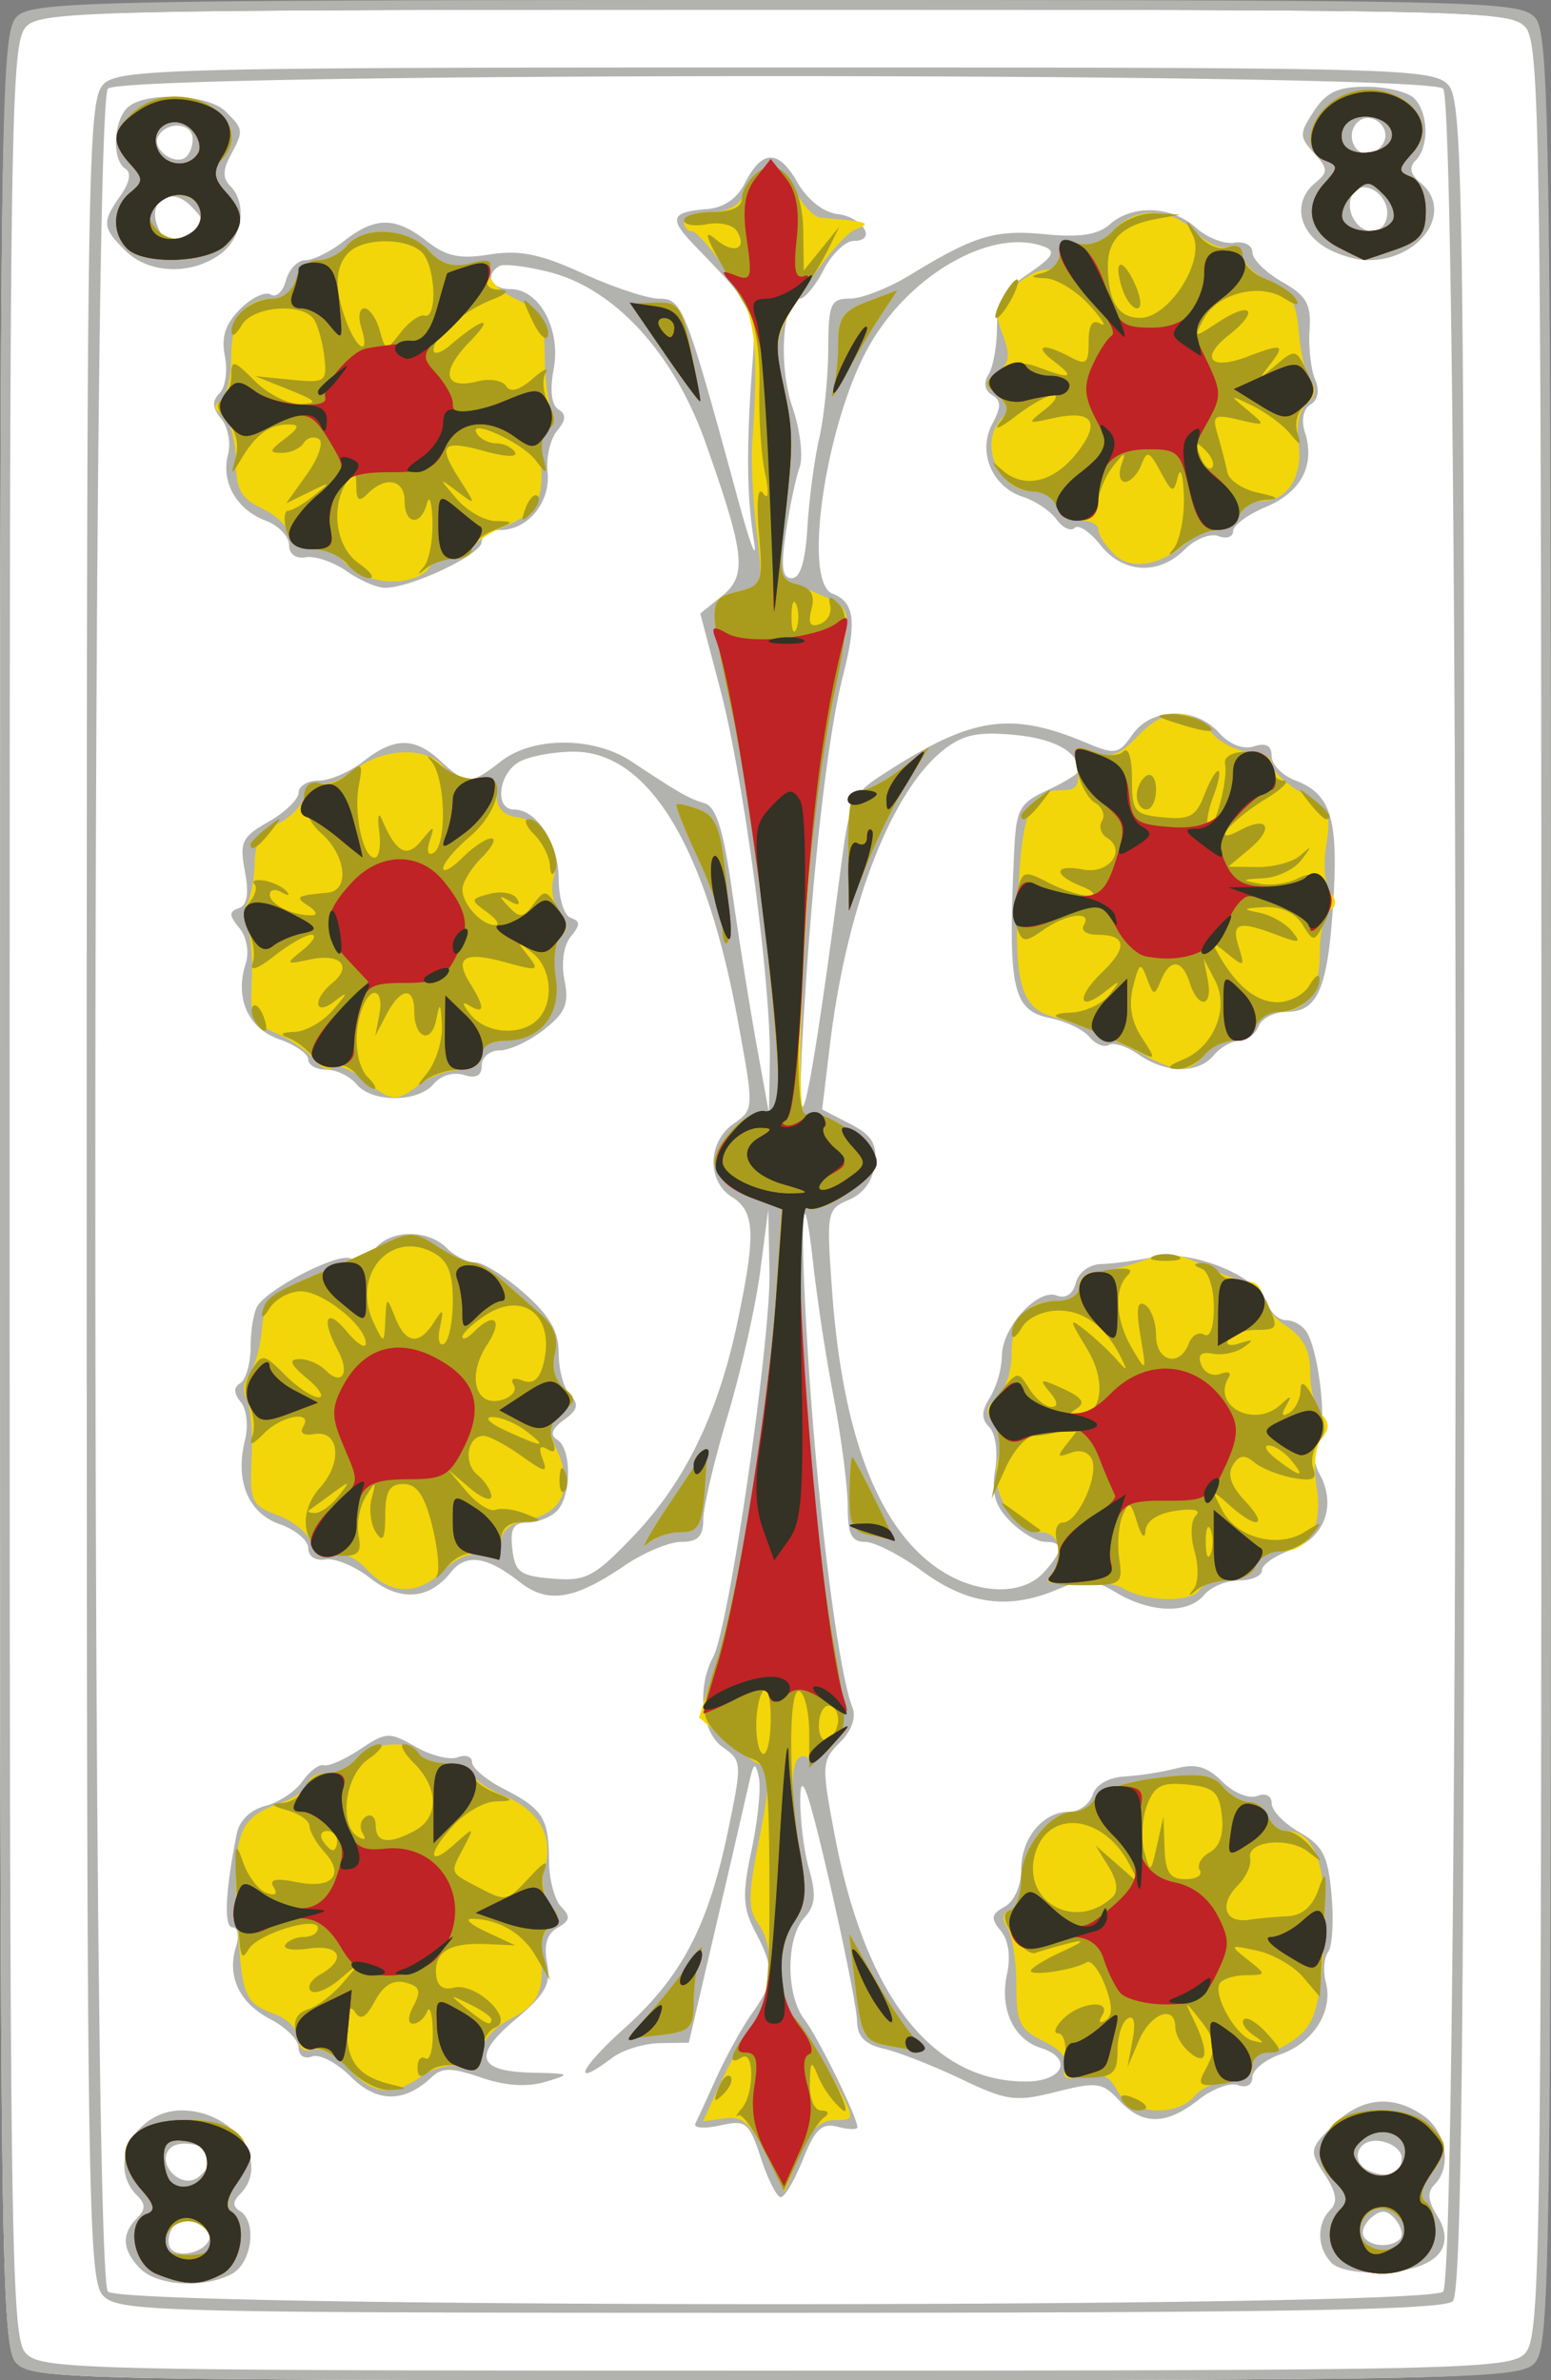 <svg xmlns="http://www.w3.org/2000/svg" viewBox="0 0 42.598 65.352" height="247" width="161"><rect x="0" y="0" width="42.598" height="65.352" fill="#808080" stroke="none"/><path d="M98.343 88.908c-.403-.445-.438-3.053-.438-32.106 0-30.299.02-31.64.484-32.06.44-.4 2.252-.438 20.596-.438 19.149 0 20.134.023 20.55.484.403.445.438 3.053.438 32.106 0 30.299-.02 31.64-.483 32.06-.442.4-2.253.438-20.597.438-19.149 0-20.133-.023-20.55-.484z" style="fill:#fff;fill-opacity:1;stroke-width:.265" transform="translate(13.99 -76.698)"/><path style="fill:#fff;fill-opacity:1;stroke-width:.266" d="M-14.618 253.285c-.406-.445-.442-3.053-.442-32.106 0-30.299.02-31.64.488-32.06.445-.4 2.273-.438 20.777-.438 19.316 0 20.31.023 20.73.484.405.445.441 3.053.441 32.106 0 30.299-.02 31.64-.488 32.06-.445.4-2.272.438-20.776.438-19.316 0-20.31-.023-20.73-.484z" transform="translate(15.06 -188.417)"/><path style="fill:#b2b2af;stroke-width:.265" d="M170.208 248.75c-.402-.445-.438-3.063-.438-32.239 0-30.427.02-31.773.484-32.192.442-.4 2.271-.438 20.861-.438 19.405 0 20.398.023 20.815.484.403.444.438 3.062.438 32.238 0 30.427-.02 31.773-.483 32.192-.442.4-2.272.438-20.862.438-19.405 0-20.398-.023-20.815-.484zm41.412-.22c.464-.419.484-1.756.484-31.927 0-28.93-.036-31.529-.438-31.974-.417-.46-1.402-.483-20.55-.483-18.344 0-20.156.038-20.597.437-.464.42-.484 1.757-.484 31.928 0 28.93.036 31.53.438 31.974.417.46 1.402.484 20.55.484 18.344 0 20.156-.039 20.597-.438zm-39.03-1.633c-.402-.444-.438-2.933-.438-30.386 0-28.633.02-29.92.484-30.34.44-.398 2.105-.438 18.48-.438 17.098 0 18.017.024 18.433.484.402.444.438 2.941.438 30.506 0 22.999-.074 30.097-.317 30.34-.241.241-4.707.318-18.48.318-17.26 0-18.184-.024-18.6-.484zm36.815-.098c.46-.461.46-60.023 0-60.484-.46-.459-36.212-.459-36.671 0-.461.461-.461 60.023 0 60.484.459.46 36.212.46 36.671 0zm-35.78-.627c-.496-.498-.529-.953-.097-1.384.246-.247.246-.388 0-.635-.833-.832-.042-2.328 1.23-2.328 1.44 0 2.453 1.45 1.604 2.298-.207.207-.207.338 0 .466.475.293.328 1.429-.224 1.724-.757.405-2.038.333-2.512-.141zm1.89-.809c.141-.426-.766-.712-1.01-.319-.11.18-.139.429-.062.553.188.304.948.138 1.071-.234zm.076-2.22c0-.345-.867-.557-1.144-.28-.42.42.323 1.166.783.785.198-.165.361-.392.361-.504zm30.757 2.874c-.407-.407-.425-1.08-.04-1.465.209-.21.166-.477-.156-.968-.429-.655-.42-.702.228-1.351.767-.767 1.637-.859 2.49-.26.623.436.779 1.407.302 1.884-.206.206-.188.445.064.848.544.87.01 1.47-1.394 1.563-.677.046-1.303-.06-1.494-.251zm1.873-.662c.096-.096.04-.335-.123-.533-.224-.269-.387-.284-.657-.06-.197.164-.293.403-.213.532.17.275.743.31.993.06zm.046-2.23c0-.206-.268-.412-.595-.459-.642-.09-.86.596-.265.834.5.2.86.044.86-.374zm-17.598.012c-.33-.997-.405-1.058-1.132-.898-.429.094-.73.069-.668-.056.062-.124.327-.702.591-1.284.264-.582.704-1.375.978-1.76.606-.853.618-1.183.08-2.209-.352-.673-.368-1.02-.103-2.274.172-.814.26-1.707.195-1.984-.1-.426-.14-.401-.266.157a918.17 918.17 0 0 1-.902 3.9l-.754 3.237-.794.012c-.436.007-1.024.186-1.307.4-1.14.862-.914.312.332-.808 1.571-1.413 2.3-2.799 2.845-5.418.389-1.865.385-1.93-.14-2.298-.591-.415-.723-1.627-.268-2.477.432-.806 1.583-8.677 1.547-10.57l-.033-1.72-.224 1.72c-.123.945-.525 2.722-.892 3.948-.368 1.227-.669 2.506-.669 2.845 0 .462-.149.614-.6.614-.33 0-1.03.292-1.554.648-1.396.95-2.118 1.062-2.895.45-.896-.705-1.47-.785-1.882-.264-.598.755-1.388.814-2.212.166-.417-.329-.972-.561-1.232-.517-.275.046-.473-.082-.473-.308 0-.213-.353-.51-.784-.66-.87-.304-1.235-1.193-.953-2.318.095-.378.042-.843-.116-1.035-.2-.24-.204-.4-.012-.52.153-.094.28-.55.282-1.015.002-.464.091-.969.198-1.12.353-.502 2.173-1.43 2.534-1.291.195.074.506-.048.693-.273.432-.52 1.442-.527 1.957-.012.218.218.572.397.787.397.215 0 .818.379 1.342.842.708.627.951 1.053.951 1.667 0 .453.143.967.317 1.14.245.246.207.397-.173.675-.338.247-.395.415-.184.546.4.247.392 1.551-.013 1.956-.174.174-.54.317-.811.317-.383 0-.475.164-.41.728.073.636.212.738 1.104.811.918.076 1.141-.042 2.215-1.162 1.409-1.47 2.326-3.348 2.855-5.844.517-2.441.492-3.074-.137-3.467-.697-.435-.678-1.515.036-2.015.564-.395.565-.404.126-2.8-.882-4.824-2.46-7.417-4.514-7.417-.536 0-1.205.123-1.486.274-.58.31-.7 1.313-.156 1.313.628 0 1.231.94 1.231 1.917 0 .524.149 1 .331 1.06.264.09.264.193-.001.514-.197.24-.267.723-.173 1.195.13.65.03.894-.564 1.36-.397.313-.945.569-1.216.569-.272 0-.493.186-.493.414 0 .284-.156.366-.492.259a.802.802 0 0 0-.826.247c-.43.517-1.695.52-2.122.006-.181-.218-.553-.397-.826-.397-.273 0-.497-.125-.497-.278 0-.154-.358-.404-.795-.556-.857-.299-1.227-1.125-.927-2.07.104-.328.032-.739-.174-.988-.283-.343-.286-.45-.015-.541.233-.078.286-.394.17-1.011-.151-.805-.084-.946.652-1.365.452-.257.822-.616.823-.798 0-.182.25-.33.555-.33.305 0 .856-.239 1.226-.53.85-.669 1.41-.669 2.128 0 .697.65.818.65 1.649 0 .872-.682 2.541-.683 3.572-.003 1.343.888 1.572 1.019 2.02 1.155.322.098.518.729.764 2.466.182 1.284.483 3.169.668 4.187l.336 1.852.024-1.444c.035-2.1-.72-7.75-1.358-10.175l-.552-2.094.593-.48c.698-.566.64-1.126-.441-4.191-.869-2.465-2.496-4.248-4.293-4.704-.643-.163-1.266-.237-1.383-.164-.403.249-.216.63.308.63.797 0 1.394 1.105 1.19 2.197-.109.577-.06.987.128 1.104.222.137.212.294-.036.593-.185.223-.303.732-.26 1.131.086.826-.538 1.59-1.3 1.59-.28 0-.51.149-.51.33-.001.34-1.938 1.258-2.655 1.258-.221 0-.696-.207-1.056-.459-.36-.252-.862-.423-1.117-.38-.28.047-.463-.088-.463-.342 0-.231-.29-.53-.645-.665-.8-.304-1.228-1.06-1.03-1.817.082-.316-.002-.757-.188-.98-.246-.297-.258-.486-.045-.699.16-.16.226-.62.146-1.02-.105-.525.012-.885.421-1.293.312-.312.69-.491.84-.398.15.092.337-.082.417-.387.08-.306.321-.556.536-.556.215 0 .693-.238 1.063-.53.851-.669 1.412-.667 2.269.007.535.42.904.499 1.732.366.82-.13 1.386-.015 2.562.524.831.38 1.775.691 2.097.691.627 0 .723.248 2.168 5.556.337 1.237.526 1.714.421 1.059-.197-1.227-.206-2.597-.032-4.895.104-1.377.05-1.486-1.595-3.184-.718-.742-.655-.92.351-.998.443-.034.82-.29 1.023-.693.473-.942.924-.958 1.444-.053.279.487.715.835 1.104.882.71.085 1.105.739.448.739-.227 0-.597.357-.823.793-.226.437-.52.794-.656.794-.474 0-.597 1.813-.203 2.972.215.629.303 1.372.197 1.662-.105.29-.274 1.091-.376 1.782-.14.955-.101 1.257.162 1.257.232 0 .374-.461.429-1.389.045-.764.19-1.865.324-2.447.133-.582.245-1.684.249-2.448.006-1.26.061-1.39.602-1.393.327-.002 1.071-.296 1.653-.652 1.766-1.079 2.326-1.248 3.705-1.114.953.092 1.45.015 1.777-.275.62-.548 1.698-.506 2.36.094.303.273.775.459 1.05.413.279-.046.502.072.503.265 0 .19.367.555.814.81.673.382.803.61.755 1.323-.031.473.037 1.08.15 1.35.131.308.085.566-.123.694-.2.124-.261.427-.153.767.285.9-.104 1.64-1.073 2.046-.496.206-.901.506-.901.665 0 .16-.181.22-.403.135-.222-.085-.638.08-.926.368-.716.717-1.699.662-2.32-.129-.283-.359-.6-.567-.703-.463-.104.104-.329-.002-.5-.235-.17-.234-.584-.512-.92-.618-.846-.269-1.253-1.234-.843-2 .25-.468.25-.64-.006-.798-.204-.126-.24-.337-.097-.562.126-.198.23-.77.232-1.272.002-.73.174-1.028.861-1.494.673-.456.768-.616.442-.741-1.394-.535-3.635.71-4.772 2.65-1.215 2.073-1.896 6.55-1.046 6.876.604.231.67.752.284 2.26-.407 1.597-.813 5.106-1.067 9.22-.276 4.473.077 3.133.977-3.704.294-2.233.303-2.254 1.384-2.942 2.281-1.454 3.341-1.6 5.388-.742.8.335.89.32 1.272-.226.522-.746 1.719-.773 2.37-.055.298.33.666.475.966.38.332-.106.485-.021.485.267 0 .231.29.531.645.666.978.372 1.19 1.038 1.05 3.303-.147 2.404-.42 3.053-1.28 3.053-.342 0-.692.179-.775.397-.084.219-.32.397-.525.397-.205 0-.521.179-.702.397-.426.513-1.314.506-2.059-.015-.323-.227-.694-.347-.822-.268-.13.08-.37-.018-.535-.217-.165-.2-.645-.431-1.067-.516-1.048-.21-1.177-.792-1.003-4.54.056-1.208.136-1.358.916-1.72.47-.218.855-.456.856-.53.006-.512-.65-.883-1.748-.987-1.012-.097-1.428-.01-1.958.408-1.444 1.14-2.669 4.316-3.124 8.1l-.214 1.774.765.395c.601.31.747.548.682 1.108-.052.45-.312.81-.709.977-.609.257-.622.328-.464 2.513.285 3.93 1.26 6.483 2.907 7.612 1.045.716 2.312.762 2.905.107.543-.6.555-.84.041-.84-.218 0-.648-.251-.956-.558-.422-.422-.524-.771-.418-1.424.079-.487.008-.998-.162-1.168-.227-.227-.222-.432.022-.821a2.53 2.53 0 0 0 .324-1.134c0-.779.982-1.86 1.506-1.658.246.094.444-.038.526-.35.075-.29.372-.507.703-.515.314-.008.968-.096 1.452-.195 1.033-.211 2.867.541 3.106 1.275.083.255.314.463.514.463s.453.145.562.321c.356.577.578 2.712.315 3.036-.165.203-.147.514.051.884.46.86.117 1.75-.796 2.069-.438.152-.796.402-.796.555 0 .154-.283.279-.629.279-.346 0-.777.178-.958.397-.437.527-1.46.502-2.408-.058-.678-.4-.87-.411-1.628-.09-1.327.565-2.46.413-3.695-.495-.608-.447-1.32-.812-1.582-.812-.372 0-.477-.212-.477-.966 0-.531-.172-1.87-.382-2.977a55.89 55.89 0 0 1-.551-3.554c-.33-3.014-.404-1.241-.123 2.898.276 4.052.816 8.223 1.184 9.142.11.275-.02.641-.345.966-.5.5-.506.612-.143 2.534.832 4.404 2.665 6.773 5.242 6.773 1.045 0 1.326-.635.41-.926-.739-.234-1.125-1.078-.92-2.01.108-.494.045-.944-.169-1.201-.284-.343-.265-.454.11-.664.26-.146.45-.572.45-1.014 0-.87.601-1.593 1.324-1.593.27 0 .558-.209.64-.463.087-.278.438-.48.877-.504a8.742 8.742 0 0 0 1.432-.224c.525-.137.841-.045 1.251.365.306.306.728.48.952.395.239-.092.404-.008.405.204 0 .198.345.554.765.793.641.365.781.639.879 1.72.063.707.022 1.411-.093 1.564-.114.153-.143.528-.063.833.207.79-.344 1.664-1.246 1.978-.425.148-.773.433-.773.632 0 .21-.163.3-.39.214-.213-.082-.706.1-1.093.405-.889.7-1.533.703-2.176.013-.46-.494-.614-.514-1.73-.233-1.116.28-1.348.25-2.614-.354-.765-.365-1.717-.738-2.117-.83-.522-.12-.73-.335-.737-.758-.005-.325-.353-2.079-.775-3.898-.552-2.388-.77-3.013-.784-2.247-.01.583.098 1.468.24 1.968.204.708.175 1.004-.131 1.342-.508.56-.505 2.13.004 2.789.375.486 1.455 2.681 1.455 2.96 0 .07-.243.065-.54-.012-.435-.114-.621.06-.955.895-.228.57-.502 1.036-.608 1.036-.107 0-.353-.48-.547-1.069zm-11.266-2.239c-.382-.382-.86-.631-1.063-.554-.209.08-.367-.023-.367-.24 0-.21-.35-.563-.775-.783-.854-.441-1.204-1.18-.945-1.994.092-.291.048-.53-.098-.53-.245 0-.198-1.001.119-2.575.072-.357.382-.657.783-.758.365-.091.824-.396 1.02-.676.197-.281.462-.479.59-.44.127.038.574-.16.992-.438.718-.48.804-.484 1.526-.069.42.241.941.371 1.157.288.216-.083.393-.022.393.136 0 .157.387.484.86.726 1.087.557 1.248.81 1.253 1.968.002.516.153 1.09.334 1.273.265.268.246.382-.096.576-.293.165-.385.467-.291.958.112.588-.043.868-.866 1.559-1.194 1.002-1.054 1.433.475 1.464 1.047.022 1.067.036.346.251-.503.15-1.105.11-1.766-.117-.804-.277-1.074-.28-1.354-.015-.757.715-1.505.712-2.227-.01zm-6.193-50.138c-.635-.634-.646-.773-.13-1.511.254-.361.302-.631.133-.736-.368-.228-.337-1.282.05-1.669.456-.455 2.216-.391 2.706.099.495.494.498.524.127 1.217-.21.39-.21.62 0 .83.48.48.326 1.45-.299 1.887-.81.568-1.954.516-2.587-.117zm1.852-.523c.347-.22.34-.31-.064-.713-.536-.536-1.174-.143-.905.557.182.475.407.511.97.156zm0-2.535c0-.45-.682-.512-.944-.087-.2.322.395.808.733.599.116-.072.211-.302.211-.512zm31.015 2.91c-.682-.477-.763-1.23-.184-1.71.36-.299.356-.386-.035-.819-.408-.45-.408-.53 0-1.153.34-.519.66-.668 1.436-.668.55 0 1.143.143 1.317.318.391.39.414 1.332.042 1.704-.191.192-.15.38.132.615.93.771.01 2.126-1.444 2.126-.372 0-.94-.186-1.264-.412zm1.793-.882c0-.558-.685-.947-.94-.533-.25.403.078 1.034.535 1.034.223 0 .405-.225.405-.5zm-.118-1.903c.273-.441-.34-.947-.705-.582-.305.305-.114.87.294.87.129 0 .314-.13.411-.288z" transform="translate(-169.77 -183.881)"/><path style="fill:#f2d609;stroke-width:.265" d="M174.07 246.314c-.652-.262-.842-1.448-.265-1.65.243-.085.207-.256-.132-.639-.963-1.086-.392-1.936 1.3-1.936 1.42 0 1.96.718 1.301 1.724-.253.388-.312.692-.15.792.453.28.286 1.42-.25 1.708-.606.324-1 .325-1.804.001zm1.47-.984c-.048-.254-.323-.463-.61-.463s-.562.209-.611.463c-.067.347.086.464.61.464.525 0 .679-.117.612-.464zm-.081-2.054c0-.343-.206-.554-.595-.61-.439-.062-.596.048-.596.42 0 .276.084.586.186.688.35.351 1.005.027 1.005-.498zm31.287 2.76c-.527-.306-.608-1.05-.163-1.495.225-.225.191-.41-.132-.734-.504-.504-.533-.77-.159-1.47.346-.646 2.138-.708 2.75-.096.515.514.516.646.016 1.36-.253.36-.301.63-.132.736.147.09.267.451.267.801 0 1.005-1.388 1.515-2.447.899zm1.597-1c-.045-.235-.29-.467-.543-.516-.564-.109-.935.714-.455 1.011.494.305 1.095.007.998-.495zm.007-1.958c.114-.59-.63-.884-1.147-.454-.308.256-.328.413-.087.702.402.485 1.121.34 1.234-.248zm-17.553-.068c-.41-.83-.648-1.035-1.121-.968l-.6.085.462-1.01c.253-.557.672-1.296.93-1.643.552-.742.613-2.114.125-2.782-.284-.388-.278-.802.034-2.354.29-1.44.304-1.908.062-1.989-.174-.058-.632-.377-1.018-.709l-.701-.603.466-1.478c.613-1.945 1.42-6.876 1.636-9.988l.172-2.485-.88-.397c-.485-.218-.918-.594-.963-.835-.09-.493.963-1.605 1.314-1.388.124.077.302-.057.394-.298.225-.586-.616-7.863-1.251-10.828-.644-3.001-.643-3.01.183-3.218.672-.169.686-.215.51-1.659-.1-.817-.154-1.902-.12-2.411.192-2.834.087-3.566-.678-4.697-.419-.618-.86-1.124-.98-1.124-.119 0-.217-.12-.217-.265 0-.145.33-.264.731-.264.505 0 .812-.185.992-.595.345-.785.96-.757 1.368.063.181.363.482.672.67.688 1.33.11 1.415.14.94.327-.252.1-.861.808-1.354 1.572-.848 1.316-.882 1.458-.63 2.644.295 1.394.298 1.661.044 3.817l-.178 1.505.992.414c.921.385.98.476.834 1.274-.087.472-.338 1.811-.558 2.975-.493 2.61-.877 10.342-.502 10.11.377-.232 1.943.79 1.943 1.267 0 .448-1.555 1.507-1.9 1.294-.506-.313-.03 7.675.71 11.906.38 2.173.378 2.389-.028 2.838-.242.267-.544.422-.671.343-.438-.27-.548.69-.263 2.305.235 1.334.216 1.717-.104 2.175-.481.687-.508 2.132-.048 2.602.189.192.656.915 1.04 1.607.696 1.254.696 1.256.12 1.258-.415 0-.689.275-.981.986l-.406.985-.52-1.052zm9.653-1.738c-.22-.411-.457-.512-.928-.393-.478.12-.597.066-.488-.218.09-.235-.137-.512-.603-.738-.654-.317-.747-.509-.747-1.545 0-.651-.11-1.355-.245-1.565-.161-.251-.139-.416.066-.485.172-.057.312-.45.312-.875 0-.817.798-1.83 1.442-1.83.21 0 .479-.167.595-.372.118-.206.864-.452 1.68-.553 1.178-.145 1.54-.098 1.82.24.191.23.516.42.721.42.205 0 .441.179.525.397.084.218.312.397.506.397.808 0 1.155 1.072 1.02 3.149-.104 1.605-.24 2.103-.677 2.473-.301.255-.713.463-.915.463-.202 0-.367.179-.367.397 0 .242-.247.397-.63.397-.345 0-.777.179-.958.397-.495.596-1.776.503-2.129-.156zm-21.136-.619c-.332-.353-.77-.578-.972-.5-.223.085-.369-.03-.369-.29 0-.238-.286-.541-.636-.674-.871-.332-.922-.461-1.051-2.685-.13-2.247.045-2.718 1.152-3.104.44-.154.8-.404.8-.557 0-.153.223-.279.496-.279.274 0 .645-.178.826-.397.373-.448 1.472-.533 1.72-.132.09.146.454.265.81.265.355 0 .645.117.645.26 0 .144.406.431.901.638.962.402 1.359 1.146 1.08 2.025-.096.3-.023.722.163.946.26.313.264.449.017.602-.175.108-.298.426-.272.707.1 1.078-.063 1.436-.83 1.833-.489.253-.794.618-.794.95 0 .42-.118.504-.526.374-.302-.096-.779.01-1.118.247-.822.576-1.34.518-2.042-.229zm14.849-.605c-.685-.13-.745-.252-.936-1.907l-.135-1.17.664 1.17c.364.644.85 1.379 1.08 1.633.23.255.31.447.177.427-.131-.02-.514-.088-.85-.153zm-6.445-1.016c.388-.456.86-1.057 1.05-1.334.316-.464.332-.466.198-.019-.08.267-.145.82-.145 1.228 0 .649-.115.757-.905.849l-.904.105.706-.83zm12.92-11.529c-.268-.156-.893-.235-1.39-.177-.6.07-.813.017-.637-.16.463-.463.303-1.216-.259-1.216-.734 0-1.395-1.1-1.18-1.96.098-.389.044-.85-.123-1.051-.224-.271-.2-.44.103-.69.22-.183.4-.711.4-1.174 0-.994.406-1.475 1.244-1.475.364 0 .608-.16.608-.397 0-.218.2-.397.444-.397.245 0 .822-.137 1.284-.304.686-.248.999-.224 1.713.133.48.24 1.034.436 1.23.436.196 0 .356.175.356.39 0 .215.298.586.662.825.476.312.661.669.661 1.276 0 .463.138.98.307 1.149.227.227.23.398.009.665-.174.209-.232.763-.14 1.331.177 1.092-.21 1.772-1.01 1.772-.278 0-.573.178-.657.397-.084.218-.43.397-.77.397s-.691.119-.781.264c-.214.346-1.455.326-2.074-.034zm-20.788-.529c-.323-.347-.692-.499-.96-.396-.29.111-.479.006-.562-.311-.069-.264-.48-.613-.915-.777-.743-.28-.787-.377-.732-1.591.033-.712-.03-1.44-.14-1.617-.111-.178-.081-.468.065-.644.146-.177.305-.725.353-1.219.088-.898.191-.998 1.675-1.62.437-.182 1.17-.515 1.63-.738.76-.37.895-.367 1.511.037.373.244.8.443.951.443.15 0 .512.209.803.463l1.082.95c.38.335.504.673.399 1.094-.095.376-.001.733.245.938.35.29.344.368-.059.662-.39.286-.408.436-.127 1.054.452.99.16 1.71-.767 1.895-.507.101-.773.316-.773.626 0 .333-.147.432-.504.339-.3-.078-.73.093-1.059.422-.707.707-1.451.704-2.116-.01zm8.313-1.818c.535-.8.99-1.475 1.014-1.5.022-.024 0 .482-.052 1.125-.08 1-.177 1.169-.675 1.169-.32 0-.734.149-.92.33-.186.182.099-.324.633-1.124zm5.503.874c-.482-.094-.576-.288-.564-1.168.008-.58.046-1.019.083-.976.127.146 1.204 2.329 1.131 2.292a6.333 6.333 0 0 0-.65-.148zm-13.903-12.507c-.364-.286-.746-.435-.85-.331-.105.104-.33.01-.5-.21-.17-.22-.641-.547-1.048-.728-.661-.292-.734-.448-.68-1.467.032-.627-.03-1.282-.136-1.456a.662.662 0 0 1 .002-.633c.108-.175.204-.681.214-1.125.012-.573.19-.881.614-1.068.33-.144.667-.478.75-.742.084-.264.292-.432.461-.373.17.06.592-.113.94-.382.772-.6 1.961-.635 2.429-.071.19.23.6.37.908.31.43-.082.558.022.545.442-.01.375.174.576.58.634.723.103 1.215.932.985 1.658-.093.292-.021.71.159.927.234.282.247.477.044.68-.157.157-.223.667-.147 1.133.163 1.008-.42 1.735-1.39 1.735-.396 0-.644.153-.644.397 0 .233-.246.4-.595.405-.327.005-.826.183-1.109.397-.659.498-.74.491-1.532-.132zm21.493-.646c-.86-.466-1.832-.874-2.595-1.088-.849-.239-1.051-.985-.927-3.422.114-2.233.354-2.79 1.204-2.79.415 0 .501-.136.405-.64-.108-.568-.056-.614.47-.414.461.176.722.084 1.195-.42.735-.781 1.424-.82 2.03-.114.248.291.723.53 1.055.53.331 0 .603.148.604.33 0 .182.373.542.827.8.75.428.811.56.669 1.44-.087.532-.036 1.114.111 1.292.183.22.18.379-.009.495-.152.094-.277.617-.277 1.161 0 1.085-.372 1.625-1.12 1.625-.266 0-.553.179-.636.397-.084.218-.364.397-.621.397-.258 0-.617.179-.798.397-.402.485-.729.49-1.588.024zm-11.644-3.486c-.001-.279-.302-1.15-.667-1.934-.366-.786-.633-1.456-.593-1.49.04-.036.321.03.627.146.452.172.587.517.728 1.865.095.91.113 1.715.04 1.788-.073.073-.134-.096-.135-.375zm3.454-2.16c-.009-1.227.081-1.654.349-1.654.199 0 .703-.268 1.12-.595l.758-.596-.622 1.01c-.343.554-.84 1.566-1.108 2.248l-.484 1.24zm-13.158-7.496c-.307-.114-.637-.334-.733-.49-.097-.155-.466-.283-.821-.283-.387 0-.646-.153-.646-.382 0-.21-.327-.54-.728-.732-.601-.289-.729-.523-.735-1.352-.005-.552-.167-1.1-.36-1.22-.245-.151-.262-.27-.057-.397.16-.1.292-.627.292-1.171 0-1.092.373-1.625 1.137-1.625.278 0 .562-.235.639-.53.076-.29.348-.528.604-.528s.614-.179.795-.397c.467-.562 1.684-.492 2.246.128.338.374.664.477 1.133.36.486-.122.628-.071.54.193-.07.207.224.53.693.765.723.361.814.537.825 1.6.007.658.098 1.334.203 1.504.104.17.063.386-.092.482-.154.096-.262.372-.238.614.128 1.306-.037 1.665-.944 2.044-.51.213-.926.504-.926.648 0 .143-.231.26-.513.26-.283 0-.579.106-.658.233-.226.366-1.044.502-1.656.276zm20.45-.65c-.234-.234-.425-.536-.425-.67 0-.136-.225-.247-.5-.247-.276 0-.57-.178-.654-.396-.084-.219-.37-.397-.637-.397-.96 0-1.52-1.345-.844-2.022.192-.192.15-.38-.135-.617-.371-.308-.37-.37.004-.645.331-.242.36-.45.14-1.028-.228-.601-.186-.814.249-1.25.288-.288.703-.524.921-.524.219 0 .397-.192.397-.427 0-.294.162-.386.514-.294.306.08.698-.068.967-.366.595-.657 1.559-.635 2.244.05.302.302.719.484.926.405.216-.083.376.015.376.23 0 .205.328.53.728.72.584.28.744.555.813 1.4.048.58.198 1.188.334 1.353.16.192.122.404-.107.593-.211.176-.307.618-.237 1.096.132.901-.304 1.59-1.006 1.59-.257 0-.537.179-.62.397-.084.219-.355.397-.603.397s-.639.165-.868.366c-.72.63-1.519.745-1.978.286zm-12.34-5.51-.934-1.36.692-.026c.625-.023.719.105.972 1.323.154.742.263 1.366.242 1.386-.02.02-.458-.575-.971-1.323zm4.622 1.066c.082-.266.15-.865.15-1.33 0-.703.138-.9.813-1.155l.815-.307-.47.712c-.259.392-.692 1.13-.963 1.639-.271.51-.426.708-.345.441zm-19.377-3.934a1.033 1.033 0 0 1 .086-1.54c.362-.3.362-.381 0-.78-.526-.582-.509-.889.08-1.422 1.247-1.129 3.552.183 2.38 1.355-.238.238-.207.425.133.801.552.61.558.957.027 1.488-.49.49-2.25.554-2.706.098zm2.014-.81c.114-.59-.63-.884-1.148-.454-.308.255-.327.413-.087.702.403.485 1.122.34 1.235-.249zm-.067-1.808c.099-.16.016-.453-.183-.652-.459-.459-1.163-.07-.938.518.186.485.855.565 1.121.134zm31.34 2.594c-.814-.411-.982-1.131-.411-1.762.385-.425.387-.494.023-.633-.634-.244-.482-1.172.274-1.667 1.273-.834 3.091.393 2.14 1.445-.408.45-.415.53-.056.669.24.092.409.477.409.933 0 .632-.154.83-.833 1.066-.459.16-.846.289-.86.287a17.941 17.941 0 0 1-.686-.338zm1.468-.742c.099-.16-.013-.483-.249-.718-.394-.395-.461-.395-.856 0-.235.235-.347.559-.249.718.232.375 1.123.375 1.354 0zm-.015-2.352c0-.471-.873-.692-1.249-.316-.146.146-.182.402-.08.569.264.425 1.329.222 1.329-.253z" transform="translate(-169.77 -183.881)"/><path style="fill:#a99c1c;stroke-width:.265" d="M174.07 246.314c-.652-.262-.842-1.448-.265-1.65.243-.085.207-.256-.132-.639-.963-1.086-.392-1.936 1.3-1.936 1.42 0 1.96.718 1.301 1.724-.253.388-.312.692-.15.792.453.28.286 1.42-.25 1.708-.606.324-1 .325-1.804.001zm1.47-.984c-.048-.254-.323-.463-.61-.463s-.562.209-.611.463c-.067.347.086.464.61.464.525 0 .679-.117.612-.464zm-.081-2.054c0-.343-.206-.554-.595-.61-.439-.062-.596.048-.596.42 0 .276.084.586.186.688.35.351 1.005.027 1.005-.498zm31.287 2.76c-.527-.306-.608-1.05-.163-1.495.225-.225.191-.41-.132-.734-.504-.504-.533-.77-.159-1.47.346-.646 2.138-.708 2.75-.096.515.514.516.646.016 1.36-.253.36-.301.63-.132.736.147.09.267.451.267.801 0 1.005-1.388 1.515-2.447.899zm1.597-1c-.045-.235-.29-.467-.543-.516-.564-.109-.935.714-.455 1.011.494.305 1.095.007.998-.495zm.007-1.958c.114-.59-.63-.884-1.147-.454-.308.256-.328.413-.087.702.402.485 1.121.34 1.234-.248zm-17.591-.145c-.298-.601-.619-1.038-.713-.97-.094.067-.051-.02.096-.193.347-.41.348-1.615.002-1.4-.424.262-.307-.128.252-.839.45-.573.515-1.074.506-3.933-.009-2.906-.064-3.294-.482-3.427-.259-.082-.686-.387-.95-.678-.456-.504-.457-.593-.023-1.97.603-1.914 1.411-6.863 1.625-9.952l.172-2.485-.881-.397c-.484-.218-.917-.594-.962-.835-.09-.493.963-1.605 1.314-1.388.124.077.302-.057.394-.298.225-.586-.616-7.863-1.251-10.828-.644-3.001-.643-3.01.183-3.218.659-.166.686-.241.573-1.604-.074-.888-.029-1.301.118-1.089.146.21.163-.016.045-.583-.106-.51-.174-1.581-.15-2.382.023-.8-.105-1.707-.286-2.016-1.214-2.067-1.344-2.355-.893-1.98.488.404.86.242.559-.244-.105-.17-.474-.253-.82-.187-.347.066-.63.018-.63-.107 0-.126.356-.228.793-.228.498 0 .794-.136.794-.365 0-.2.184-.517.41-.705.628-.52 1.263.272 1.278 1.597l.013 1.082.49-.606.49-.606-.297.604c-.163.333-.573 1.013-.911 1.511-.553.814-.588 1.035-.347 2.174.298 1.41.301 1.667.044 3.862-.164 1.398-.132 1.55.352 1.677.384.1.493.29.391.681-.101.388-.036.504.23.407.203-.074.332-.298.285-.498-.066-.285-.014-.294.24-.045.255.251.231.753-.115 2.38-.804 3.773-1.332 11.978-.749 11.618.345-.213 1.9.846 1.9 1.293 0 .448-1.555 1.507-1.9 1.294-.507-.314-.03 7.677.712 11.918.404 2.309.401 2.377-.125 2.903l-.54.54v-.97c0-.533-.116-1.041-.258-1.129-.324-.2-.313 2.679.016 4.453.186 1.001.152 1.404-.156 1.845-.486.693-.515 2.137-.053 2.61.571.583 1.817 2.962 1.347 2.572a2.678 2.678 0 0 1-.644-.891c-.193-.478-.22-.457-.235.19-.01.412.127.729.314.73.206.004.23.079.066.2-.146.106-.451.6-.679 1.096l-.414.903-.54-1.094zm.179-11.868c0-.534-.09-.88-.199-.772-.109.11-.198.546-.198.97 0 .425.089.772.198.772.11 0 .199-.436.199-.97zm1.852.029c0-.21-.12-.382-.265-.382-.145 0-.265.245-.265.545 0 .3.12.471.265.381.146-.09.265-.335.265-.544zm-1.148-30.61c-.073-.182-.133-.033-.133.33 0 .364.06.513.133.331.073-.182.073-.48 0-.661zm8.955 41.08c-.093-.15.013-.195.249-.105.458.176.542.366.161.366-.137 0-.321-.118-.41-.262zm-11.098-.346c.1-.26.248-.408.33-.326.08.081 0 .295-.182.474-.26.26-.291.23-.148-.148zm-10.185-.565c-.332-.353-.754-.584-.938-.514-.183.07-.396-.113-.473-.407-.095-.36.012-.583.327-.683.257-.081.691-.413.965-.737l.498-.588-.597.505c-.328.278-.685.418-.792.311-.107-.107.013-.31.267-.452.733-.41.542-.833-.32-.707-.428.063-.719.017-.645-.102.073-.12.305-.217.515-.217.21 0 .381-.11.381-.246 0-.342-1.627.149-1.895.572-.241.38-.249.34-.349-1.78-.05-1.09-.02-1.199.18-.619.132.388.42.773.637.857.254.097.329.043.21-.151-.133-.215.052-.255.637-.138.974.195 1.33-.194.757-.827-.222-.245-.405-.565-.407-.71-.002-.146-.278-.342-.614-.437-.44-.124-.48-.18-.14-.199.26-.014.54-.204.624-.423.084-.218.363-.397.62-.397.258 0 .617-.178.798-.397.182-.218.46-.396.62-.396.161 0 .027.185-.296.411-.638.447-.817 1.797-.283 2.127.183.113.234.073.128-.098-.097-.158-.056-.362.092-.453.148-.092.269.019.269.246 0 .48.354.525 1.075.139.661-.354.654-1.173-.017-1.843-.291-.291-.417-.53-.28-.53.137 0 .322.12.412.265.09.146.454.265.81.265.355 0 .645.123.645.273 0 .15.268.38.596.512.57.23.571.24.046.256-.302.01-.808.293-1.125.63-.742.79-.748 1.21-.008.553.566-.503.567-.503.244.114-.36.685-.376.648.428 1.066.762.396.769.394 1.413-.295.416-.447.51-.479.377-.13-.098.257-.023.653.165.88.28.339.281.453.001.626-.213.132-.277.447-.17.84l.172.628-.38-.648a2.041 2.041 0 0 0-1.76-1.041c-.217-.004-.039.159.398.361l.793.369-.8-.036c-1.007-.044-1.425.208-1.378.83.024.318.19.444.488.366.599-.156 1.686.884 1.14 1.093-.206.08-.376.394-.376.7 0 .44-.113.52-.541.383-.299-.094-.695-.045-.882.11-.25.208-.34.182-.34-.098 0-.21.099-.32.22-.245.121.075.211-.258.2-.74-.012-.48-.081-.726-.155-.544-.073.182-.247.33-.385.33-.154 0-.148-.194.016-.5.213-.398.167-.526-.228-.629-.334-.087-.606.078-.835.505-.248.464-.397.544-.553.299-.134-.212-.214-.03-.217.492-.004.874.319 1.28 1.187 1.494.513.126.512.131-.02.16-.302.018-.82-.257-1.153-.61zm3.95-1.332c0-.068-.267-.253-.595-.412-.571-.277-.575-.272-.081.123.54.433.677.491.677.289zm-4.233-4.905c0-.145-.126-.264-.28-.264-.154 0-.206.119-.117.264.09.146.216.265.28.265.065 0 .117-.119.117-.265zm23.83 6.32c.338-.633.314-.844-.164-1.44-.398-.496-.402-.494-.132.064.421.873.367 1.28-.118.877-.218-.18-.397-.493-.397-.694 0-.638-.68-.391-1.001.364l-.31.727.137-.75c.088-.48.038-.688-.138-.58-.152.094-.276.491-.276.883 0 .6-.12.716-.753.738-.639.022-.742-.068-.684-.596.037-.341-.049-.62-.192-.62-.143 0-.082-.18.137-.398.469-.47 1.35-.544 1.07-.091-.11.18-.073.234.094.13.199-.122.195-.402-.011-.95-.161-.426-.39-.715-.51-.642-.333.206-1.532.39-1.532.236 0-.075.387-.314.86-.531.6-.276.66-.345.199-.23-.364.092-.781.211-.927.266-.146.054-.43-.165-.631-.488-.26-.416-.28-.615-.066-.686.166-.055.3-.448.3-.872 0-.817.8-1.83 1.443-1.83.21 0 .479-.167.595-.372.118-.206.864-.452 1.68-.553 1.178-.145 1.54-.098 1.82.24.191.23.516.42.721.42.205 0 .442.179.525.397.084.218.304.397.489.397s.5.208.7.463c.326.416.317.428-.086.112-.543-.425-1.697-.3-1.598.173.04.186-.115.525-.342.752-.522.521-.357 1.036.3.94.275-.041.764-.086 1.085-.1.38-.016.67-.268.828-.72.206-.588.233-.512.177.497l-.1 1.815-.034.624-.463-.547c-.255-.3-.82-.626-1.257-.722-.762-.168-.772-.158-.264.245.525.417.524.42-.05.428-.32.005-.64.105-.712.222-.2.322.442 1.45.894 1.572.347.093.348.073.008-.163-.214-.15-.323-.337-.241-.419.082-.082.364.09.629.382.431.477.435.531.042.531-.24 0-.438.165-.438.367 0 .204-.346.418-.777.481-.673.099-.744.052-.53-.35zm-2.537-4.768c.166-.156.13-.451-.104-.83l-.362-.59.606.53.605.53-.289-.552c-.724-1.382-2.27-1.518-2.594-.228-.325 1.296 1.138 2.076 2.138 1.14zm2.398-.742c-.085-.136.037-.355.27-.485.277-.155.394-.506.337-1.009-.075-.654-.218-.783-.948-.854-.709-.068-.904.032-1.108.567-.135.358-.17.93-.076 1.274.165.6.178.593.349-.17l.177-.794.031.86c.025.681.144.86.576.86.3 0 .476-.112.392-.249zm-8.56 4.822c-.684-.13-.744-.252-.935-1.907l-.135-1.17.664 1.17c.364.644.85 1.379 1.08 1.633.23.255.31.447.177.427-.131-.02-.514-.088-.85-.153zm-6.444-1.016a20.6 20.6 0 0 0 1.05-1.334c.316-.464.332-.466.198-.019-.08.267-.145.82-.145 1.228 0 .649-.115.757-.905.849l-.904.105zm14.835-11.522c.131-.16.143-.624.026-1.031-.12-.42-.105-.847.035-.987.152-.153-.06-.202-.556-.13-.502.075-.812.28-.828.552-.015.244-.114.145-.228-.229-.175-.573-.228-.6-.4-.195-.11.256-.15.792-.092 1.19.101.692.056.725-1.006.725-.858 0-1.05-.076-.84-.33.15-.18.211-.567.135-.86-.08-.304-.008-.53.167-.532.397-.003.977-1.253.798-1.72-.081-.21-.323-.292-.58-.196-.398.149-.402.116-.044-.33.362-.453.354-.48-.088-.315-.267.1-.66.182-.873.182-.213 0-.564.387-.78.86l-.392.86.164-.871c.09-.479.044-1.015-.102-1.19-.183-.222-.123-.495.195-.888.447-.55.47-.553.773-.066.173.276.446.501.608.501.197 0 .181-.137-.047-.411-.304-.367-.263-.376.372-.087.514.234.62.385.376.54-.252.16-.256.216-.017.219.707.009.856-.936.293-1.862-.496-.815-.5-.862-.051-.508.272.214.652.568.845.786.312.353.33.353.158 0-.416-.86-1.02-1.323-1.727-1.323-.425 0-.854.197-1.009.463-.148.255-.273.338-.278.186-.013-.466.593-.913 1.236-.913.342 0 .608-.16.608-.367 0-.206.352-.419.802-.485.551-.08.717-.032.53.155-.383.383-.325 1.24.137 2.02.381.644.387.635.218-.37-.123-.738-.087-.977.129-.844.165.103.3.477.3.832 0 .723.645.89.897.233.087-.228.278-.34.425-.25.16.1.266-.204.266-.754 0-.506-.148-.98-.33-1.053-.239-.097-.243-.14-.016-.155a.574.574 0 0 1 .479.244c.09.145.365.265.61.267.247 0 .586.298.754.661.28.602.252.66-.315.66-.342 0-.694.117-.783.261-.095.153.036.198.315.107.375-.12.397-.097.103.112-.206.146-.586.225-.845.175-.326-.062-.424.03-.319.304.083.217.32.329.528.25.207-.08.31-.038.23.093-.489.789.708 1.416 1.427.748.289-.268.316-.26.145.04-.142.25-.111.31.093.184.168-.104.306-.39.307-.637.001-.281.15-.164.4.316.298.572.324.853.101 1.121-.163.197-.231.53-.151.738.11.288-.024.35-.558.252-.386-.07-.864-.261-1.062-.425-.271-.225-.416-.206-.591.078-.157.254-.05.57.33.975.662.704.352.808-.406.136-.507-.45-.513-.445-.212.13.395.752 1.522 1.05 2.254.594.504-.314.522-.305.192.093-.2.242-.59.44-.868.44s-.574.178-.657.397c-.084.218-.414.397-.733.397-.32 0-.723.119-.898.264-.222.185-.245.177-.079-.027zm.466-1.626c-.073-.182-.133-.033-.133.33 0 .364.06.513.133.331.073-.182.073-.48 0-.661zm2.206-1.919c-.181-.218-.457-.396-.612-.396-.156 0-.052.174.23.388.664.502.794.505.382.008zm-23.45 3.16c.075-.155.01-.78-.145-1.39-.206-.808-.416-1.108-.779-1.108-.383 0-.498.196-.5.86-.004.65-.067.763-.26.463-.14-.219-.191-.635-.115-.926.13-.498.12-.5-.165-.043-.167.268-.253.747-.193 1.065.092.478-.007.573-.562.549-.923-.04-1.196-1.09-.49-1.878.62-.692.52-1.581-.166-1.462-.287.05-.41-.03-.306-.198.286-.462-.574-.32-1.07.176-.343.343-.424.36-.32.066.077-.215.033-.598-.096-.849-.147-.287-.121-.638.07-.945.292-.467.333-.462.92.126.339.338.753.615.921.615.169 0 .025-.235-.318-.52-.459-.383-.516-.523-.215-.53.226-.005.551.132.723.304.451.45.68.092.344-.537-.47-.876-.325-1.204.234-.533.286.344.524.497.53.34.014-.474-1.179-1.435-1.782-1.435-.31 0-.697.209-.858.463-.17.269-.252.304-.196.085.1-.388.289-.512 1.653-1.083.437-.183 1.17-.516 1.63-.74.76-.37.895-.366 1.511.038.373.244.8.443.951.443.15 0 .512.209.803.463l1.082.95c.38.335.504.673.399 1.094-.095.376-.001.734.245.938.35.291.346.367-.046.653-.27.198-.376.499-.27.773.115.301.071.386-.135.26-.207-.129-.25-.042-.131.267.151.394.07.381-.591-.09-.422-.3-.884-.545-1.028-.545-.452 0-.57.74-.17 1.071.21.174.38.44.38.59 0 .15-.267.046-.595-.231l-.595-.504.512.605c.282.332.64.557.794.5.155-.059.52-.012.81.104.502.198.499.21-.065.228-.403.012-.596.181-.596.523 0 .377-.136.468-.541.362-.341-.089-.691.043-.946.356-.222.273-.343.37-.268.216zm-2.71-2.167c.336-.429.324-.434-.166-.075-.291.213-.579.422-.64.463-.06.04.015.075.167.075.152 0 .44-.209.64-.463zm5.141-1.795c-.282-.213-.699-.383-.926-.376-.227.007-.055.175.382.375 1.037.475 1.171.476.544.001zm-.326-1.257c-.106-.17-.011-.217.243-.12.287.11.464-.033.572-.463.328-1.304-.538-2.022-1.6-1.326-.343.225-.624.49-.624.588 0 .098.143.036.317-.139.571-.57.812-.333.36.356-.554.847-.334 1.707.387 1.519.285-.075.44-.261.345-.415zm-1.674-2.313c0-.769-.138-1.107-.539-1.321-1.19-.638-2.259.636-1.628 1.94.277.573.28.573.314-.083.035-.66.035-.66.274-.066.287.714.654.76 1.055.132.26-.408.281-.392.17.133-.069.327-.018.529.114.447.132-.081.24-.613.24-1.182zm5.957 5.563c.535-.8.99-1.475 1.013-1.5.023-.024 0 .482-.05 1.125-.08 1-.178 1.169-.676 1.169-.32 0-.734.149-.92.33-.186.182.099-.324.633-1.124zm5.503.874c-.482-.094-.576-.287-.564-1.168.008-.58.046-1.019.083-.975.127.145 1.204 2.328 1.131 2.291a6.333 6.333 0 0 0-.65-.148zm3.852-.543c-.335-.429-.323-.434.166-.075.291.213.58.422.64.463.06.041-.014.075-.166.075s-.44-.209-.64-.463zm-12.38-1.014c.012-.309.075-.371.16-.16.076.19.066.419-.021.507-.088.088-.15-.069-.14-.347zm16.317-6.107c.182-.073.48-.073.661 0 .182.074.033.134-.33.134-.364 0-.513-.06-.331-.134zm-21.892-4.981c-.18-.217-.45-.318-.602-.224-.15.093-.405-.008-.565-.225-.16-.217-.47-.464-.688-.548-.28-.11-.235-.16.158-.176.305-.011.781-.286 1.058-.611.41-.481.418-.524.041-.233-.561.435-.626-.035-.069-.497.563-.467.227-.824-.609-.647-.682.145-.69.134-.197-.264.282-.228.387-.414.234-.414-.154 0-.61.26-1.015.578-.467.367-.687.44-.601.199.074-.21.024-.596-.112-.86-.16-.31-.148-.6.033-.819.155-.186.212-.407.127-.492-.085-.085.032-.127.259-.094.227.034.506.163.62.288.113.124.057.14-.125.036-.182-.105-.33-.077-.33.061 0 .266.624.576 1.145.57.178-.003.14-.114-.087-.261-.384-.248-.33-.284.529-.361.62-.056.509-1.037-.186-1.642-.63-.548-.615-1.582.02-1.35.164.06.49-.059.726-.263.382-.332.415-.3.301.294-.15.785.111 1.999.43 1.999.123 0 .18-.328.126-.728-.053-.4-.02-.549.072-.33.394.924.681 1.083 1.08.598.366-.444.377-.443.233.01-.088.28-.042.41.111.316.374-.231.324-2.071-.069-2.518-.182-.207-.067-.157.256.112.322.27.806.432 1.075.362.767-.2.584.875-.273 1.605-.4.34-.727.728-.727.861s.238.003.529-.288c.29-.291.648-.53.794-.53.145 0 .026.239-.265.53-.291.29-.53.684-.53.873 0 .406.526.979.898.979.144 0 .043-.16-.224-.356-.466-.34-.462-.362.081-.504.313-.082.646-.022.742.132.11.178.038.203-.199.069-.308-.177-.312-.15-.023.157.298.315.397.305.677-.074.302-.408.354-.4.665.098.225.36.25.628.073.805-.145.145-.203.646-.127 1.113.164 1.008-.42 1.735-1.39 1.735-.395 0-.643.153-.643.397 0 .237-.244.397-.609.397-.334 0-.778.148-.985.33-.207.182-.171.084.08-.219.25-.302.44-.898.42-1.323-.03-.63-.058-.662-.152-.174-.134.702-.606.533-.606-.217 0-.69-.377-.65-.76.081l-.312.596.114-.596c.13-.677-.225-.811-.469-.176-.259.674-.185 1.567.157 1.91.175.174.249.317.165.317-.084 0-.3-.177-.48-.394zm4.972-1.511c.463-.464.388-1.415-.146-1.833-.416-.326-.427-.318-.113.084.321.41.27.425-.62.179-1.133-.313-1.423-.142-.977.573.411.658.408.869-.01.618-.224-.135-.214-.055.033.249.422.52 1.375.588 1.833.13zm17.716 1.102c.853-.343 1.291-1.409.892-2.171l-.313-.598.114.595c.142.737-.267.792-.497.067-.207-.653-.543-.68-.794-.067-.174.427-.204.422-.382-.056-.172-.462-.214-.438-.38.226-.127.504-.05.956.234 1.39.396.605.393.629-.054.4a20.048 20.048 0 0 0-2.196-.927c-.218-.072-.084-.14.298-.152.383-.011.859-.23 1.059-.484.33-.42.32-.43-.107-.094-.739.58-.809.168-.089-.525.717-.69.672-1.034-.134-1.034-.29 0-.455-.12-.366-.265.248-.4-.469-.317-1.104.128-.5.35-.58.348-.72-.02-.088-.228-.09-.69-.006-1.028.144-.574.2-.59.86-.245.388.202.884.361 1.103.353.224-.01.138-.12-.199-.255-.793-.319-.76-.614.053-.458.702.134 1.199-.532.65-.872-.17-.104-.23-.315-.136-.468.095-.152.008-.374-.192-.492s-.422-.532-.494-.92c-.117-.637-.073-.684.457-.483.327.125.69.12.82-.009.132-.133.231.186.231.747 0 .912.06.985.86 1.063.717.069.903-.03 1.118-.596.142-.373.318-.678.39-.678.073 0 .013.314-.133.698-.146.384-.208.755-.138.825.162.162.548-1.283.46-1.721-.039-.196.21-.331.607-.331.422 0 .673.148.673.397 0 .218.149.397.33.398.182 0-.043.229-.5.507-.963.588-1.55 1.31-.69.85.763-.408.937-.053.253.518l-.584.487.807.01c.444.004.974-.14 1.178-.323.316-.281.319-.261.02.133-.192.254-.663.479-1.045.499-.603.03-.618.05-.114.149.32.062.803-.005 1.073-.15.683-.366 1.145.394.73 1.202-.29.56-.305.562-.615.066-.201-.322-.586-.496-1.044-.474-.594.03-.621.057-.15.149.318.061.722.287.9.501.279.336.224.352-.395.116-1.067-.405-1.27-.344-1.06.32.174.549.152.564-.297.2-.432-.351-.461-.35-.263.001.489.868 1.047 1.323 1.626 1.323.334 0 .729-.208.877-.463.148-.255.273-.338.278-.185.012.43-.575.913-1.112.913-.266 0-.553.178-.637.397-.084.218-.363.396-.62.396-.258 0-.617.179-.798.397-.181.219-.523.39-.76.38-.29-.01-.236-.095.167-.256zm-25.48-1.067c-.095-.155-.117-.339-.048-.408.07-.07.197.058.283.282.179.466.026.548-.235.126zm12.841-2.518c0-.279-.302-1.15-.667-1.934-.366-.786-.632-1.456-.593-1.49.04-.035.322.03.627.146.453.172.587.517.728 1.865.095.91.113 1.715.04 1.788-.073.073-.134-.096-.135-.375zm3.455-2.16c-.01-1.227.08-1.654.348-1.654.2 0 .703-.268 1.12-.595l.759-.596-.623 1.01c-.342.554-.84 1.566-1.107 2.248l-.485 1.24zm-8.194.415c-.011-.244-.208-.631-.437-.86-.228-.228-.292-.415-.141-.415.367 0 .889 1.007.727 1.403-.072.179-.137.123-.149-.128zm-8.223-.582c0-.054.208-.263.463-.463.42-.329.43-.32.1.1-.346.441-.563.581-.563.363zm21.167-.793c0-.055.208-.264.463-.463.42-.33.429-.32.1.1-.346.44-.563.58-.563.363zm7.903-.363c-.329-.42-.32-.43.1-.1.441.345.581.563.364.563-.055 0-.264-.209-.464-.463zm-4.728-.183c0-.21.119-.455.264-.545.146-.09.265.082.265.381 0 .3-.12.545-.265.545-.145 0-.264-.172-.264-.381zm1.058-2c-.545-.175-.568-.216-.132-.234.29-.013.708.093.926.234.463.3.142.3-.794 0zm-22.754-4.366c-.181-.218-.599-.397-.928-.397-.375 0-.65-.197-.736-.529-.076-.29-.053-.53.05-.53.105 0 .421-.184.703-.41.487-.39.481-.396-.121-.102l-.635.31.574-.806c.319-.448.462-.875.322-.961-.138-.085-.326-.034-.417.114-.091.147-.36.268-.598.268-.362 0-.35-.062.082-.388.39-.295.418-.39.116-.393-.518-.006-.897.262-1.292.914-.312.515-.316.514-.166-.039a1.038 1.038 0 0 0-.254-.975c-.252-.252-.306-.47-.142-.573.147-.09.267-.39.267-.666 0-.452.064-.437.65.148.357.357.922.64 1.256.63.499-.017.442-.087-.319-.393l-.926-.372.987.098c.934.092.983.06.91-.612-.044-.39-.167-.853-.276-1.029-.3-.487-1.687-.387-1.996.145-.149.254-.274.338-.278.185-.013-.436.577-.913 1.128-.913.279 0 .562-.235.64-.53.076-.29.347-.528.604-.528.256 0 .614-.179.795-.397.466-.562 1.684-.492 2.245.128.341.377.663.478 1.143.357.546-.137.637-.088.5.269-.114.299-.024.442.287.453.31.012.247.1-.2.279-.789.314-1.594 1.009-1.594 1.374 0 .146.209.086.463-.133.89-.764 1.251-.828.534-.095-.813.83-.72 1.325.207 1.093.339-.086.695-.028.79.128.115.185.365.116.724-.198.301-.264.463-.334.358-.155-.104.179-.065.559.088.844.196.366.192.57-.011.697-.159.098-.224.432-.146.743.128.512.11.523-.197.113-.37-.493-1.898-1.189-1.619-.737.09.145.328.264.529.264s.434.11.516.244c.088.142-.247.134-.802-.02-1.2-.33-1.333-.195-.732.745.474.741.473.746-.045.358-.519-.388-.519-.385-.02.199.277.325.753.598 1.058.607.535.016.534.025-.041.256-.328.132-.595.363-.595.513 0 .15-.215.273-.477.273s-.619.119-.793.264c-.231.193-.246.178-.053-.052.145-.175.25-.74.234-1.257-.017-.517-.086-.731-.152-.477-.166.634-.612.586-.612-.066 0-.589-.518-.698-1.005-.211-.247.247-.318.203-.322-.199-.003-.43-.046-.45-.26-.119-.457.707-.299 1.798.323 2.234.324.227.457.412.297.412-.16 0-.439-.179-.62-.397zm.397-6.482c-.093-.291-.055-.53.083-.53.139 0 .327.269.42.596.166.59.17.591.578.066.226-.29.522-.5.657-.463.36.097.3-1.361-.071-1.733-.41-.41-1.602-.41-2.011 0-.385.385-.404 1.008-.06 1.914.303.797.65.925.404.15zm22.29 6.091c.183-.207.318-.858.301-1.448-.017-.59-.09-.84-.162-.557-.12.476-.157.466-.479-.132-.307-.57-.37-.592-.528-.184-.099.255-.299.463-.444.463-.146 0-.192-.208-.104-.463.135-.386.095-.377-.236.05-.219.283-.398.73-.398.993 0 .587-.934.653-1.154.082-.083-.219-.38-.397-.657-.397-.278 0-.663-.209-.855-.463-.298-.394-.295-.414.02-.133.602.537 1.414.355 2.056-.459.68-.863.437-1.203-.681-.95-.679.153-.688.142-.2-.24.283-.22.388-.401.235-.401-.154 0-.623.265-1.043.588-.42.324-.613.399-.43.168.273-.344.26-.483-.068-.756-.36-.298-.353-.371.053-.668.309-.226.658-.258 1.079-.098.892.34 1.027.293.44-.152-.595-.45-.322-.533.429-.131.445.238.512.184.512-.413 0-.474.102-.627.33-.495.182.104.043-.127-.31-.514s-.889-.718-1.19-.735c-.447-.025-.463-.053-.087-.151.255-.067.463-.305.463-.53 0-.274.17-.364.514-.274.306.08.698-.068.967-.366.25-.275.762-.484 1.14-.464l.686.036-.661.121c-.917.169-1.323.56-1.323 1.273 0 .984.284 1.444.888 1.44.791-.004 1.791-1.568 1.447-2.263-.246-.496-.241-.497.149-.015.229.284.576.43.81.34.258-.1.41-.01.41.237 0 .218.286.504.636.637.35.133.72.377.821.542.126.204.02.197-.33-.022-.677-.422-1.825-.124-2.197.57-.285.533-.277.535.398.093.922-.604 1.144-.317.28.363-.797.628-.494.968.52.582.962-.365 1.05-.338.637.197-.339.437-.33.438.168.017.5-.424.54-.414.826.19.234.495.222.7-.052.928a.747.747 0 0 0-.214.736c.125.402.105.405-.214.024-.194-.23-.65-.565-1.014-.742-.641-.312-.645-.309-.133.12.515.431.509.439-.232.266-.701-.163-.748-.128-.582.432.099.335.215.787.257 1.005.043.219.424.473.847.565.568.123.62.175.202.198-.312.017-.636.21-.72.428-.083.218-.355.397-.602.397-.248 0-.698.205-1 .456-.303.25-.402.287-.22.08zm.894-2.722c-.262-.26-.292-.23-.148.148.099.26.247.408.328.326.082-.081 0-.295-.18-.474zm-18.67 1.58c.1-.26.248-.407.33-.326.081.082 0 .295-.181.474-.261.26-.292.23-.148-.148zm3.812-4.251-.934-1.36.692-.026c.624-.023.718.105.971 1.323.154.742.263 1.366.243 1.386-.02.02-.458-.575-.972-1.323zm4.622 1.066c.082-.266.149-.865.149-1.33 0-.703.138-.9.814-1.155l.814-.307-.47.712c-.258.392-.692 1.13-.963 1.639-.271.51-.426.708-.344.441zm-8.255-1.965c-.31-.66-.302-.68.097-.282.237.237.387.558.334.713-.054.155-.248-.04-.431-.431zm12.902-.593c.155-.29.342-.53.415-.53.073 0 .005.24-.15.53-.157.291-.344.53-.416.53-.073 0-.005-.239.15-.53zm3.3-.284c-.254-.804.004-.886.355-.114.166.365.193.663.06.663-.132 0-.319-.247-.414-.55zm-27.325-1.092a1.033 1.033 0 0 1 .087-1.54c.361-.3.361-.381 0-.78-.527-.582-.51-.889.08-1.422 1.247-1.129 3.551.183 2.38 1.355-.239.238-.208.425.132.801.552.61.559.957.028 1.488-.49.49-2.25.554-2.707.098zm2.015-.81c.113-.59-.63-.884-1.148-.454-.308.255-.328.413-.087.702.402.485 1.121.34 1.235-.249zm-.067-1.808c.098-.16.016-.453-.183-.652-.46-.459-1.164-.07-.938.518.186.485.854.565 1.12.134zm31.34 2.594c-.814-.411-.982-1.131-.412-1.762.385-.425.388-.494.024-.633-.635-.244-.482-1.172.273-1.667 1.274-.834 3.092.393 2.14 1.445-.408.45-.414.53-.055.669.24.092.408.477.408.933 0 .632-.154.83-.833 1.066-.458.16-.845.289-.86.287a17.941 17.941 0 0 1-.686-.338zm1.468-.742c.098-.16-.014-.483-.25-.718-.394-.395-.461-.395-.855 0-.236.235-.348.559-.25.718.232.375 1.123.375 1.355 0zm-.016-2.352c0-.471-.873-.692-1.248-.316-.147.146-.183.402-.08.569.263.425 1.328.222 1.328-.253z" transform="translate(-169.77 -183.881)"/><path style="fill:#bf2325;stroke-width:.265" d="M174.07 246.314c-.652-.262-.842-1.448-.265-1.65.243-.085.207-.256-.132-.639-.928-1.047-.397-1.936 1.159-1.936.885 0 1.818.523 1.818 1.019 0 .102-.18.443-.4.757-.253.361-.302.631-.132.736.458.284.296 1.423-.245 1.712-.605.324-.999.325-1.803.001zm1.465-1.014c-.045-.234-.29-.466-.543-.515-.565-.109-.936.714-.455 1.01.493.306 1.095.008.998-.495zm-.076-2.024c0-.343-.206-.554-.595-.61-.439-.062-.596.048-.596.42 0 .276.084.586.186.688.35.351 1.005.027 1.005-.498zm31.287 2.76c-.527-.306-.608-1.05-.163-1.495.225-.225.191-.41-.132-.734-.238-.238-.433-.594-.433-.792 0-1.143 2.174-1.622 3.037-.668.454.502.454.551 0 1.243-.322.492-.375.754-.167.823.168.056.305.385.305.732 0 .999-1.392 1.506-2.447.892zm1.361-.484c.45-.285.196-1.081-.345-1.081-.497 0-.774.444-.585.938.169.44.404.476.93.143zm.243-2.474c.114-.59-.63-.884-1.148-.454-.308.256-.327.413-.087.702.403.485 1.122.34 1.235-.248zm-17.53-.069c-.332-.616-.437-1.194-.333-1.836.116-.715.06-.936-.236-.936-.305 0-.273-.156.15-.727.453-.614.572-1.347.762-4.697.124-2.182.243-3.42.264-2.748.022.672.157 1.844.302 2.604.21 1.114.185 1.494-.133 1.948-.552.789-.49 2.103.136 2.9.292.372.411.715.264.764-.167.056-.183.385-.043.882.159.566.098 1.074-.213 1.77l-.435.976zm8.168-2.507c0-.291.114-.53.253-.53.14 0 .489-.208.777-.462.51-.452.519-.444.33.33-.225.921-.142.818-.821 1.026-.418.128-.539.045-.539-.364zm4.073-.367c-.103-.885-.098-.89.492-.463.738.535.806 1.359.113 1.359-.371 0-.527-.23-.605-.896zm-20.855.414c-.218-.098-.413-.553-.433-1.01-.036-.83-.035-.83.683-.418.537.309.688.568.6 1.029-.124.65-.21.69-.85.4zm-3.3-.3c-.086-.14-.316-.192-.51-.117-.197.075-.409-.077-.477-.343-.087-.336.12-.596.694-.875l.816-.398-.094.993c-.1 1.038-.17 1.16-.43.74zm15.735-.292c0-.154.12-.207.265-.117.145.09.264.216.264.28 0 .065-.119.117-.264.117-.146 0-.265-.126-.265-.28zm-7.286-.502c.576-.637.708-.68.51-.164-.079.207-.336.45-.572.54-.35.135-.34.068.062-.376zm6.434-.599a5.577 5.577 0 0 1-.583-1.265c-.11-.385.098-.176.498.501.71 1.206.78 1.827.085.764zm6.738-.272c-.146-.182-.347-.599-.447-.926-.194-.632-.901-.777-1.7-.35-.664.356-1.165-.485-.683-1.145.333-.456.375-.452.945.079.744.693.866.691 1.686-.021.832-.724.834-1.128.011-1.952-.763-.762-.64-1.398.26-1.345.518.03.606.145.484.633-.267 1.063.1 1.837.952 2.007.502.1.926.429 1.174.908.343.664.34.848-.022 1.596-.353.729-.548.846-1.403.846-.546 0-1.112-.149-1.257-.33zm-11.917-.716c.177-.284.36-.48.405-.435.157.157-.252.952-.49.952-.13 0-.093-.232.085-.517zm-9.489-.541c-.493-.835-1.089-.986-1.988-.505-.686.368-1.13-.03-.888-.793.163-.515.221-.527.747-.16.95.667 1.685.507 2.014-.438.241-.69.215-.923-.147-1.323-.242-.267-.6-.485-.797-.485-.292 0-.297-.098-.028-.53.393-.628 1.4-.74 1.165-.13-.084.22-.037.705.105 1.079.21.551.406.663 1.046.596 1.671-.175 2.55 1.727 1.394 3.02-.235.263-.79.463-1.284.463-.686 0-.97-.168-1.339-.794zm25.971.224c-.436-.267-.624-.487-.417-.487.206-.001.59-.197.854-.435.408-.369.5-.376.626-.049.08.212.054.626-.06.921-.205.526-.224.527-1.003.05zm-21.448-.87-.81-.28.843-.414c.784-.384.866-.38 1.142.063.164.262.297.524.297.583 0 .278-.739.302-1.472.048zm19.943-2.569c.077-.527.247-.755.523-.701.66.128.653.636-.017 1.074-.608.4-.619.391-.506-.373zm-21.91-.718c0-.897.09-1.094.5-1.094.818 0 .903.785.165 1.523l-.665.666zm10.318-1.295c0-.11.268-.366.596-.567.593-.364.593-.363.091.201-.54.606-.687.685-.687.366zm-2.907-1.181c.002-.04.18-.656.395-1.367.534-1.758 1.398-7.176 1.61-10.083l.172-2.382-.825-.307c-1.111-.415-1.298-1.025-.556-1.815.33-.352.703-.576.829-.499.125.078.303-.056.396-.296.31-.81-1.047-11.085-1.683-12.744-.13-.34-.07-.369.322-.15.566.317 2.478.128 3.019-.298.313-.246.341-.164.17.499-.582 2.268-.943 5.182-1.107 8.93-.11 2.51-.288 4.167-.45 4.167-.146 0-.19.076-.096.17.093.093.34.028.55-.145.258-.215.434-.227.55-.038.095.152.087.277-.017.277s.017.228.268.505c.434.48.433.52-.023.774-.264.148-.414.335-.334.415.08.08.415-.042.742-.271.567-.397.574-.443.142-.92-.25-.277-.341-.503-.202-.503.366 0 .888.578.888.983 0 .436-1.591 1.428-1.942 1.21-.544-.335.356 11.277 1.047 13.506.144.463.12.465-.537.035-.531-.348-.772-.38-1.057-.143-.281.233-.395.232-.474-.004-.074-.223-.344-.187-.952.128-.466.24-.847.405-.845.365zm2.208-14.517c-.983-.285-1.315-.913-.679-1.284.38-.221.386-.265.042-.272-.479-.009-1.045.495-1.045.93 0 .4 1.02.88 1.852.873.586-.005.567-.034-.17-.247zm7.32 10.759c.143-.142.259-.446.259-.677 0-.23.363-.634.808-.896.444-.263.764-.556.71-.653a16.28 16.28 0 0 1-.437-1.035c-.361-.914-.949-1.09-1.914-.574-.427.228-.605.189-.889-.199-.301-.41-.29-.555.072-.957.363-.402.459-.415.643-.086.119.212.56.461.981.554.603.132.908.025 1.442-.509 1.07-1.07 2.56-.832 3.283.526.22.414.184.761-.155 1.49-.412.881-.526.948-1.613.94-.996-.008-1.205.085-1.404.623-.128.348-.182.831-.118 1.074.09.346-.107.463-.905.54-.662.062-.93.006-.762-.161zm4.492-.854v-.967l.595.5c.328.276.628.516.668.533.292.125-.365.9-.762.9-.4 0-.501-.194-.501-.966zm-24.786.013c-.083-.216.155-.663.546-1.025.812-.753.79-.637.32-1.756-.312-.742-.315-.995-.02-1.566.55-1.062 1.477-1.368 2.523-.832 1.138.583 1.39 1.336.826 2.466-.392.786-.565.889-1.502.889-1.187 0-1.445.217-1.45 1.225-.006.794-.987 1.267-1.243.599zm4.48.238c-.458-.088-.596-.296-.596-.896 0-.773.007-.777.661-.348.364.238.662.657.662.932 0 .274-.03.482-.066.462-.037-.02-.334-.087-.662-.15zm10.781-.607c-.616-.197-.621-.214-.082-.238.319-.015.653.092.743.238.09.145.127.252.082.238l-.743-.238zm-4.763-1.837c0-.137.118-.321.262-.41.15-.093.194.013.104.249-.176.458-.366.542-.366.161zm16.035-.624c-.436-.32-.418-.368.257-.675.583-.266.767-.265.933.004.2.324-.166 1.015-.538 1.015-.1 0-.393-.155-.652-.344zm-20.782-.574-.589-.315.715-.468c.596-.39.768-.409 1.042-.111.264.287.24.44-.125.783-.371.348-.563.368-1.043.111zm-7.416-.39c-.175-.328-.137-.622.127-.97.208-.275.382-.355.386-.178.005.178.307.479.671.67l.662.347-.797.3c-.682.258-.833.234-1.049-.17zm26.572-2.654c.01-.843.083-.951.583-.856.869.165.928.947.107 1.418l-.701.402.01-.964zm-3.387.303c-.606-.67-.56-1.368.091-1.368.428 0 .53.176.53.926 0 1.07-.033 1.092-.621.442zm-17.372-.27c0-.289-.062-.688-.138-.887-.219-.57.787-.505 1.148.074.175.28.206.509.07.509-.136 0-.435.187-.664.416-.378.377-.416.367-.416-.111zm-3.393-.306c-.676-.563-.567-1.057.234-1.057.394 0 .514.185.514.794 0 .93.037.917-.748.263zm-.737-6.725c-.073-.19.246-.726.71-1.189l.842-.842-.563-.6c-.733-.78-.71-1.254.103-2.131.781-.843 1.87-.852 2.536-.02.655.818.725 1.26.327 2.05-.308.61-.538.728-1.414.728-.92 0-1.069.087-1.232.727-.102.4-.173.911-.158 1.136.034.501-.965.624-1.15.14zm3.649-.641.014-1.018.574.555c.659.636.59 1.48-.12 1.48-.386 0-.48-.204-.468-1.017zm17.795-.067c-.099-.16.073-.544.381-.853l.562-.561v.852c0 .856-.556 1.187-.943.562zm3.589-.635c0-.923.002-.924.523-.403.554.554.464 1.329-.155 1.329-.245 0-.368-.31-.368-.926zm-2.145-1.394c-.234-.047-.581-.378-.772-.735-.406-.758-.507-.774-1.716-.268-.993.414-1.327.209-1.055-.648.133-.42.267-.473.66-.262.273.145.78.264 1.13.264.5 0 .699-.208.944-.992.285-.913.26-1.034-.315-1.521-.344-.291-.686-.781-.76-1.089-.126-.515-.077-.537.61-.277.561.211.767.482.826 1.088.072.733.175.815 1.127.892 1.162.095 1.73-.384 1.73-1.459 0-.777.936-.844 1.135-.081.076.29.025.529-.114.529s-.537.307-.886.683c-.536.579-.588.781-.341 1.323.218.479.5.64 1.122.64.457 0 .946-.116 1.088-.258.168-.168.361-.094.552.211.221.355.203.592-.073.97-.202.276-.366.378-.366.228 0-.29-1.127-.887-1.674-.887-.18 0-.456.342-.613.759-.284.75-1.173 1.104-2.239.89zm-24.584-.602c-.463-.864.022-1.131 1.081-.596.763.385.824.475.38.562-.291.056-.67.216-.842.356-.214.174-.408.074-.62-.322zm7.15.122c-.364-.202-.493-.369-.286-.371.207-.002.577-.186.822-.408.4-.361.48-.361.78 0 .268.323.27.484.007.8-.385.465-.45.464-1.323-.021zm5.649-.897c-.152-.569-.19-1.172-.087-1.341.105-.169.274.252.376.935.233 1.554.076 1.774-.29.406zm3.63-.883c-.012-.608.086-.943.245-.844.146.09.265.018.265-.16 0-.18.06-.265.133-.192.074.074-.037.6-.246 1.169l-.379 1.035zm-13.98-.964c-.329-.275-.735-.545-.902-.6-.419-.14.06-.86.597-.897.272-.019.513.327.69.992.15.562.26 1.018.244 1.013a14.617 14.617 0 0 1-.629-.508zm2.934-.119a3.16 3.16 0 0 0 .179-.942c0-.29.242-.523.616-.595.508-.097.597-.021.507.432-.06.303-.417.78-.795 1.06-.622.464-.67.468-.507.045zm11.027-.96c0-.14.178-.256.397-.256.218 0 .397.047.397.104 0 .057-.18.172-.397.256-.219.084-.397.037-.397-.104zm1.062-.017c-.002-.232.252-.649.564-.926.56-.497.564-.497.273.025-.162.291-.415.708-.563.926-.237.348-.27.345-.274-.025zm-3.142-8.309c-.042-3.335-.338-4.976-1.04-5.766-.39-.438-.386-.46.047-.294.42.161.452.058.3-.98-.126-.855-.062-1.302.243-1.691l.413-.53.418.53c.29.366.38.88.295 1.67-.093.87-.04 1.11.225 1.008.192-.074.073.271-.263.766-.548.808-.583 1.03-.342 2.168.305 1.444.305 1.602-.019 4.31l-.236 1.984-.04-3.175zm-9.165.813c0-.878.017-.893.53-.466.29.243.56.455.6.472.264.114-.344.9-.695.9-.319 0-.435-.241-.435-.906zm-4.101.228c0-.227.357-.714.794-1.082.787-.662.79-.676.34-1.438-.513-.87-.714-.917-1.698-.403-.613.32-.743.308-1.086-.092-.298-.349-.319-.551-.088-.866.26-.356.37-.361.805-.043.525.384 2.04.518 1.927.171-.1-.309.681-1.247 1.118-1.343.216-.048.689-.11 1.05-.138.509-.039.714-.259.91-.971.138-.507.26-.936.272-.955.012-.018.297-.118.634-.221.909-.28.664.544-.476 1.601-.885.82-.904.876-.463 1.363.252.279.459.647.459.817 0 .409.352.391 1.462-.073.83-.346.938-.34 1.158.07.157.295.132.604-.073.884-.274.375-.383.383-.82.063-.789-.577-1.604-.454-1.944.292-.256.563-.479.662-1.488.662-.935 0-1.25.117-1.485.556-.163.306-.238.782-.166 1.058.102.39-.01.502-.505.502-.402 0-.637-.153-.637-.414zm24.723-1.225c-.232-1.032-.31-1.11-1.13-1.106-.948.004-1.358.411-1.364 1.356-.003.41-.163.596-.511.596-.823 0-.8-.612.052-1.336.766-.651.78-.7.39-1.443-.317-.604-.34-.915-.109-1.443.163-.37.407-.752.543-.848.136-.096-.13-.552-.59-1.013-.775-.775-1.106-1.596-.639-1.586.45.009.801.448 1.107 1.385.289.887.418.992 1.22.992.95 0 1.443-.537 1.443-1.57 0-.362.171-.547.507-.547.832 0 .796.615-.079 1.358l-.82.697.453.95c.427.896.427.994-.002 1.764-.451.807-.449.82.297 1.471.807.704.79 1.433-.032 1.433-.355 0-.553-.299-.736-1.11zm1.945-2.314-.717-.445.881-.399c.806-.365.906-.36 1.165.055.217.348.179.545-.165.844-.396.345-.53.339-1.164-.055zm-16.367-1.447-.944-1.373.706.104c.598.087.75.293.989 1.335.155.678.262 1.25.237 1.27-.024.02-.47-.581-.988-1.336zm.282-.685c0-.146-.126-.265-.28-.265-.154 0-.207.12-.117.265.09.145.216.264.28.264.065 0 .117-.119.117-.264zm4.392 1.587c.164-.61.9-1.888.9-1.561 0 .08-.242.612-.539 1.183-.31.598-.463.759-.36.378zm4.4.206c-.23-.277-.182-.432.205-.674.319-.199.563-.22.664-.055.088.142.391.259.674.259.282 0 .513.119.513.264 0 .146-.149.267-.33.269-.182.002-.578.07-.879.15-.306.082-.68-.012-.846-.213zm-18.317-1.925c-.18-.219-.506-.397-.722-.397-.25 0-.334-.153-.232-.419.088-.23.16-.52.16-.645 0-.124.228-.21.507-.188.385.029.53.28.602 1.042.11 1.15.12 1.13-.315.607zm-5.503-2.038a1.033 1.033 0 0 1 .086-1.54c.362-.3.362-.381 0-.78-.565-.625-.505-.988.247-1.48.446-.293.91-.37 1.473-.246.961.21 1.267.782.81 1.514-.264.424-.247.604.091.978.524.579.524.932 0 1.456-.49.49-2.251.554-2.707.098zm2.014-.808c.049-.255-.1-.536-.331-.624-.545-.21-1.218.353-1.025.857.202.528 1.246.35 1.356-.233zm-.067-1.81c.099-.16.016-.453-.183-.652-.459-.459-1.163-.07-.938.518.186.485.855.565 1.121.134zm31.34 2.594c-.814-.411-.982-1.131-.411-1.762.396-.438.396-.49.005-.64-.645-.248-.368-1.3.446-1.688 1.368-.654 2.872.494 1.963 1.499-.391.432-.395.504-.032.643.24.092.408.477.408.933 0 .632-.154.83-.833 1.066-.458.16-.845.289-.86.287a18.026 18.026 0 0 1-.686-.338zm1.468-.742c.099-.16-.013-.483-.249-.718-.394-.395-.461-.395-.856 0-.235.235-.347.559-.249.718.232.375 1.123.375 1.354 0zm-.015-2.352c0-.471-.873-.692-1.249-.316-.146.146-.182.402-.08.569.264.425 1.329.222 1.329-.253z" transform="translate(-169.77 -183.881)"/><path style="fill:#333224;stroke-width:.265" d="M174.07 246.314c-.652-.262-.842-1.448-.265-1.65.243-.085.207-.256-.132-.639-.928-1.047-.397-1.936 1.159-1.936.885 0 1.818.523 1.818 1.019 0 .102-.18.443-.4.757-.253.361-.302.631-.132.736.458.284.296 1.423-.245 1.712-.605.324-.999.325-1.803.001zm1.465-1.014c-.045-.234-.29-.466-.543-.515-.565-.109-.936.714-.455 1.01.493.306 1.095.008.998-.495zm-.076-2.024c0-.343-.206-.554-.595-.61-.439-.062-.596.048-.596.42 0 .276.084.586.186.688.35.351 1.005.027 1.005-.498zm31.287 2.76c-.527-.306-.608-1.05-.163-1.495.225-.225.191-.41-.132-.734-.238-.238-.433-.594-.433-.792 0-1.143 2.174-1.622 3.037-.668.454.502.454.551 0 1.243-.322.492-.375.754-.167.823.168.056.305.385.305.732 0 .999-1.392 1.506-2.447.892zm1.361-.484c.45-.285.196-1.081-.345-1.081-.497 0-.774.444-.585.938.169.44.404.476.93.143zm.243-2.474c.114-.59-.63-.884-1.148-.454-.308.256-.327.413-.087.702.403.485 1.122.34 1.235-.248zm-9.362-2.576c0-.291.114-.53.253-.53.14 0 .489-.208.777-.462.51-.452.519-.444.33.33-.225.921-.142.817-.821 1.026-.418.127-.539.045-.539-.364zm4.073-.367c-.103-.885-.098-.89.492-.463.738.535.806 1.359.113 1.359-.371 0-.527-.23-.605-.896zm-20.855.414c-.218-.099-.413-.553-.433-1.01-.036-.83-.035-.83.683-.418.537.309.688.568.6 1.029-.124.65-.21.69-.85.4zm-3.3-.3c-.086-.14-.316-.192-.51-.118-.197.076-.409-.076-.477-.342-.087-.336.12-.596.694-.875l.816-.398-.094.993c-.1 1.038-.17 1.16-.43.74zm15.735-.292c0-.154.12-.207.265-.117.145.09.264.216.264.28 0 .065-.119.117-.264.117-.146 0-.265-.126-.265-.28zm-7.286-.502c.576-.637.708-.68.51-.164-.079.207-.336.45-.572.54-.35.135-.34.068.062-.376zm3.46-.616c.083-.332.246-2.267.362-4.3.116-2.032.228-3.145.25-2.474.022.672.157 1.84.3 2.595.214 1.13.185 1.49-.166 2.026-.293.447-.383.984-.286 1.705.107.8.05 1.053-.236 1.053-.26 0-.33-.187-.225-.605zm2.974.017a5.577 5.577 0 0 1-.583-1.265c-.11-.385.098-.176.498.501.71 1.206.78 1.827.085.764zm8.26-.13a3.23 3.23 0 0 0 .734-.414c.252-.2.295-.157.17.168-.091.239-.421.425-.733.413-.387-.014-.441-.067-.17-.167zm-13.44-.858c.178-.284.36-.48.406-.435.157.157-.252.952-.49.952-.13 0-.093-.233.085-.517zm-9.166.013c-.082-.132.09-.178.381-.102.618.162.696.342.149.342-.21 0-.448-.108-.53-.24zm1.44.052c.218-.08.635-.339.926-.574.525-.425.525-.424.025.166-.277.328-.694.586-.926.575-.358-.018-.362-.043-.025-.167zm24.21-.382c-.437-.267-.625-.487-.418-.487.206-.001.59-.196.854-.435.408-.369.5-.376.626-.048.08.21.053.625-.06.92-.205.526-.224.527-1.003.05zm-7.47-.474c-.197-.314-.175-.573.074-.914.333-.456.375-.452.945.079.676.629 1.184.712 1.38.225.105-.26.138-.257.155.008a.428.428 0 0 1-.31.423c-.182.046-.7.204-1.15.35-.67.218-.871.187-1.095-.171zm-21.36-.264c-.097-.156-.101-.523-.009-.813.154-.486.215-.497.738-.13.313.219.87.41 1.238.426.626.025.618.04-.125.231-.436.113-.99.288-1.23.388-.24.101-.515.055-.612-.102zm7.381-.132-.81-.28.843-.414c.784-.384.866-.38 1.142.063.164.262.297.524.297.583 0 .278-.739.302-1.472.048zm17.347-1.35c0-.225-.293-.703-.652-1.062-.745-.745-.645-1.399.206-1.346.515.033.58.19.593 1.426.008.765-.023 1.39-.067 1.39-.044 0-.08-.184-.08-.409zm-21.818-.402c.21-.34-.611-1.306-1.111-1.306-.292 0-.297-.098-.028-.53.421-.674 1.36-.728 1.15-.066-.08.255.02.782.222 1.172.36.693.306 1.011-.17 1.011-.13 0-.158-.126-.063-.281zm24.414-.817c.077-.527.247-.755.523-.701.66.128.653.636-.017 1.074-.608.4-.619.391-.506-.373zm-21.91-.718c0-.897.09-1.094.5-1.094.818 0 .903.785.165 1.523l-.665.666zm10.318-1.295c0-.11.268-.366.596-.567.593-.364.593-.363.091.201-.54.606-.687.685-.687.366zm-2.91-1.337c0-.3 1.204-.843 1.865-.843.535 0 .698.385.274.647-.133.082-.287.014-.342-.152-.07-.209-.36-.166-.949.138-.466.241-.848.335-.848.21zm3.323-.19c-.283-.214-.386-.389-.23-.389.155 0 .43.179.611.397.412.496.283.494-.381-.008zm6.209-3.412c.142-.142.26-.442.26-.668.003-.225.412-.674.91-.997l.906-.586-.275.788c-.15.434-.211.954-.134 1.156.103.266-.143.395-.892.466-.67.064-.942.008-.775-.159zm4.491-.854v-.967l.595.5c.328.276.628.516.668.533.292.125-.365.9-.762.9-.4 0-.501-.194-.501-.966zm-24.78.026c-.08-.206.244-.755.728-1.236.538-.535.8-.68.687-.381-.1.266-.183.758-.183 1.093 0 .705-1 1.13-1.233.524zm4.473.225c-.457-.088-.595-.296-.595-.896 0-.773.007-.777.661-.348.364.238.662.657.662.932 0 .274-.03.482-.066.463-.037-.02-.334-.088-.662-.151zm7.925-.692c-.216-.596-.236-1.307-.067-2.346.134-.82.324-2.603.423-3.962l.18-2.47-.823-.308c-.453-.17-.898-.503-.99-.741-.183-.478.832-1.743 1.325-1.652.47.086.484-1.08.055-4.555-.391-3.164-.388-3.254.13-3.81.453-.485.568-.511.78-.176.344.543 0 8.537-.379 8.79-.205.137-.197.195.025.198a.621.621 0 0 0 .48-.265c.092-.148.28-.199.418-.114.137.086.19.253.117.372-.074.119.054.372.284.563.378.314.374.379-.05.688-.685.501-.316.675.386.183.567-.397.574-.443.142-.92-.25-.277-.341-.503-.202-.503.366 0 .888.578.888.983 0 .419-1.585 1.432-1.918 1.226-.134-.083-.199 1.707-.15 4.18.069 3.595.013 4.426-.33 4.911l-.415.584zm.57-9.464c-.983-.285-1.315-.913-.679-1.284.38-.221.386-.265.042-.272-.479-.009-1.045.495-1.045.93 0 .4 1.02.88 1.852.873.586-.005.567-.034-.17-.247zm2.287 9.549c-.616-.197-.621-.214-.082-.238.319-.015.653.092.743.238.09.145.127.252.082.238l-.743-.238zm9.26-1.043c0-.137.118-.322.262-.41.15-.093.194.013.104.248-.176.459-.366.543-.366.162zm-14.023-.794c0-.137.118-.321.262-.41.15-.093.194.013.104.249-.176.458-.366.542-.366.161zm16.035-.624c-.436-.32-.418-.367.257-.675.583-.266.767-.265.933.004.2.324-.166 1.015-.538 1.015-.1 0-.393-.155-.652-.344zm-7.752-.419c-.259-.414-.229-.583.166-.94.418-.379.502-.384.633-.043.083.217.574.473 1.091.57 1.175.22 1.219.51.08.53-.473.01-1.039.1-1.257.202-.251.117-.514 0-.713-.319zm-13.03-.155-.589-.315.715-.468c.596-.39.768-.409 1.042-.11.264.286.24.44-.125.782-.371.348-.563.368-1.043.111zm-7.416-.39c-.175-.328-.137-.622.127-.97.208-.275.382-.355.386-.178.005.178.307.479.671.67l.662.347-.797.3c-.682.258-.833.234-1.049-.17zm26.572-2.654c.01-.843.083-.951.583-.856.869.165.928.947.107 1.418l-.701.402.01-.964zm-3.387.303c-.606-.67-.56-1.368.091-1.368.428 0 .53.176.53.926 0 1.07-.033 1.092-.621.442zm-17.372-.27c0-.289-.062-.688-.138-.887-.219-.57.787-.505 1.148.074.175.28.206.509.07.509-.136 0-.435.187-.664.416-.378.377-.416.367-.416-.111zm-3.393-.306c-.676-.563-.567-1.057.234-1.057.394 0 .514.185.514.794 0 .93.037.917-.748.263zm-.732-6.713c-.07-.183.313-.802.853-1.374.587-.622.85-.794.653-.427-.18.336-.337.937-.348 1.335-.014.514-.167.735-.525.762-.278.02-.562-.112-.633-.296zm3.644-.653.014-1.018.574.555c.659.636.59 1.48-.12 1.48-.386 0-.48-.204-.468-1.017zm17.795-.067c-.099-.16.073-.544.381-.853l.562-.561v.852c0 .856-.556 1.187-.943.562zm3.589-.635c0-.923.002-.924.523-.403.554.554.464 1.329-.155 1.329-.245 0-.368-.31-.368-.926zm-21.96-.765c0-.058.184-.175.41-.262.235-.09.341-.046.249.104-.156.251-.66.372-.66.158zm-4.77-1.23c-.462-.865.023-1.132 1.082-.597.763.385.824.475.38.562-.291.056-.67.216-.842.356-.215.174-.408.074-.62-.322zm2.222.152c-.082-.214-.098-.541-.035-.728.062-.187.176-.012.253.388.15.782.026.974-.218.34zm3.34.139c0-.137.119-.322.262-.41.15-.094.195.013.104.248-.175.459-.365.542-.365.162zm1.588-.17c-.363-.202-.492-.369-.285-.371.207-.002.577-.186.822-.408.4-.361.48-.361.78 0 .268.323.27.484.007.8-.385.465-.45.464-1.323-.021zm19.244-.11c.25-.291.49-.53.536-.53.045 0-.045.239-.2.53-.156.29-.397.529-.536.529-.14 0-.05-.238.2-.53zm-13.594-.787c-.152-.569-.19-1.172-.087-1.341.105-.169.274.252.376.935.233 1.554.076 1.774-.29.406zm8.226.498c-.248-.402.154-1.326.488-1.12.167.103.714.254 1.216.336.502.082.962.327 1.021.544.093.338.07.34-.156.017-.228-.327-.41-.32-1.34.044-.622.244-1.142.32-1.23.179zm8.042.028c-.053-.158-.57-.457-1.151-.663l-1.055-.376.94-.012c.516-.006 1.054-.127 1.196-.27.449-.448.909.594.505 1.146-.195.267-.38.341-.435.175zm-12.639-1.409c-.01-.608.087-.943.246-.844.146.09.265.018.265-.16 0-.18.06-.265.133-.192.074.074-.037.6-.246 1.169l-.379 1.035zm-13.979-.964c-.329-.275-.735-.545-.902-.6-.419-.14.06-.86.597-.897.272-.019.513.327.69.992.15.562.26 1.018.244 1.013a14.617 14.617 0 0 1-.629-.508zm21.491.02c.122-.385-.01-.649-.477-.955-.355-.233-.698-.698-.763-1.034-.109-.57-.067-.591.633-.327.571.216.75.455.75 1.006 0 .397.175.82.39.94.325.182.299.276-.156.56-.492.307-.529.288-.377-.19zm2.143.092c-.438-.332-.45-.389-.076-.389.503 0 .986-.77.986-1.57 0-.716.947-.738 1.133-.027.092.355-.024.571-.367.68-.497.158-1.195 1.13-1.087 1.512.076.27.007.245-.59-.206zm-20.7-.23a3.16 3.16 0 0 0 .179-.943c0-.29.242-.523.616-.595.508-.097.597-.021.507.432-.06.303-.417.78-.795 1.06-.622.464-.67.468-.507.045zm11.027-.96c0-.142.178-.257.397-.257.218 0 .397.047.397.104 0 .057-.18.172-.397.256-.219.084-.397.037-.397-.104zm1.062-.018c-.002-.232.252-.649.564-.926.56-.497.564-.497.273.025-.162.291-.415.708-.563.926-.237.348-.27.345-.274-.025zm-3.108-4.391c.258-.067.615-.063.794.01.18.072-.031.127-.468.122-.437-.005-.583-.065-.326-.132zm-.116-4.447c-.082-2.037-.238-3.972-.347-4.3-.157-.469-.099-.595.274-.595.26 0 .706-.208.99-.463.388-.347.352-.218-.145.519-.603.894-.639 1.095-.394 2.249.303 1.433.303 1.574-.005 4.31l-.224 1.984-.149-3.704zm-9.083 1.342c0-.878.017-.893.53-.466.29.243.56.455.6.472.264.114-.344.9-.695.9-.319 0-.435-.241-.435-.906zm-4.101.228c0-.227.357-.714.794-1.082.437-.368.729-.775.648-.906-.08-.13.029-.17.244-.088.322.124.297.243-.145.685-.344.343-.491.76-.413 1.17.1.526.014.635-.503.635-.39 0-.625-.155-.625-.414zm24.713-1.312c-.211-.912-.2-1.262.052-1.47.247-.206.296-.148.196.235-.089.339.104.694.58 1.069.774.609.734 1.363-.073 1.363-.348 0-.552-.322-.755-1.197zm-3.629.57c-.08-.206.203-.616.653-.949.54-.4.739-.726.624-1.026-.126-.331-.092-.366.137-.138.224.221.228.446.016.842-.159.297-.289.786-.289 1.087 0 .627-.914.774-1.141.184zm-17.439-1.372c.324-.227.588-.64.588-.918 0-.322.133-.455.366-.365.202.077.796-.04 1.321-.26.876-.365.976-.36 1.198.054.157.295.132.604-.073.884-.274.375-.383.383-.82.063-.789-.577-1.604-.454-1.944.292-.165.364-.509.662-.762.662-.385 0-.364-.069.126-.412zm-5.295-.901c-.298-.349-.319-.551-.088-.866.26-.356.37-.361.805-.043.278.203.84.37 1.248.37.54 0 .738.126.722.462-.012.277-.074.33-.154.133-.172-.426-.58-.416-1.447.036-.613.32-.743.308-1.086-.092zm28.318-.524-.717-.445.881-.399c.806-.365.906-.36 1.165.055.217.348.179.545-.165.844-.396.345-.53.339-1.164-.055zm-16.367-1.447-.944-1.373.706.104c.598.087.75.293.989 1.335.155.678.262 1.25.237 1.27-.024.02-.47-.581-.988-1.336zm.282-.685c0-.146-.126-.265-.28-.265-.154 0-.207.12-.117.265.09.145.216.264.28.264.065 0 .117-.119.117-.264zm4.392 1.587c.164-.61.9-1.888.9-1.561 0 .08-.242.612-.539 1.183-.31.598-.463.759-.36.378zm4.4.206c-.23-.277-.182-.432.205-.674.319-.199.563-.22.664-.055.088.142.391.259.674.259.282 0 .513.119.513.264 0 .146-.149.266-.33.268-.182.002-.578.07-.879.151-.306.082-.68-.012-.846-.213zm-18.581-.04c0-.056.208-.264.463-.464.42-.33.429-.32.1.1-.346.44-.563.58-.563.363zm2.41-.906c-.46-.153-.343-.528.153-.487.298.025.533-.27.706-.89.143-.509.27-.94.281-.959.012-.018.283-.113.601-.211.457-.14.57-.077.53.298-.063.591-1.871 2.383-2.271 2.25zm21.376-.373c-.384-.262-.377-.335.066-.778.27-.27.49-.788.49-1.151 0-.473.142-.662.5-.662.841 0 .832.687-.017 1.315-.546.404-.755.747-.665 1.092.073.277.113.497.09.488a8.804 8.804 0 0 1-.464-.304zm-23.522-.606c-.18-.219-.506-.397-.722-.397-.25 0-.334-.153-.232-.419.088-.23.16-.52.16-.645 0-.124.229-.21.507-.188.385.029.53.28.602 1.042.11 1.15.12 1.13-.315.607zm20.969-.584c-1.049-1.16-1.178-2.163-.189-1.463.217.154 1.266 2.485 1.093 2.429-.024-.008-.432-.443-.904-.966zm-26.472-1.454a1.033 1.033 0 0 1 .086-1.54c.362-.3.362-.381 0-.78-.565-.625-.505-.988.247-1.48.446-.293.91-.37 1.473-.246.961.21 1.267.782.81 1.514-.264.424-.247.604.091.978.524.579.524.932 0 1.456-.49.49-2.251.554-2.707.098zm2.014-.807c.049-.256-.1-.537-.331-.625-.545-.21-1.218.353-1.025.857.202.528 1.246.35 1.356-.232zm-.067-1.811c.099-.16.016-.453-.183-.652-.459-.459-1.163-.07-.938.518.186.485.855.565 1.121.134zm31.34 2.595c-.814-.412-.982-1.132-.411-1.763.396-.438.397-.49.005-.64-.645-.248-.368-1.3.446-1.688 1.368-.654 2.872.494 1.963 1.499-.391.432-.395.504-.032.643.24.092.408.477.408.933 0 .632-.154.83-.833 1.066-.458.16-.845.289-.86.287a18.026 18.026 0 0 1-.686-.337zm1.468-.743c.099-.16-.013-.483-.249-.718-.394-.395-.461-.395-.856 0-.235.235-.347.559-.249.718.232.375 1.123.375 1.354 0zm-.015-2.352c0-.471-.873-.692-1.249-.316-.146.146-.182.402-.079.569.263.425 1.328.223 1.328-.253z" transform="translate(-169.77 -183.881)"/></svg>